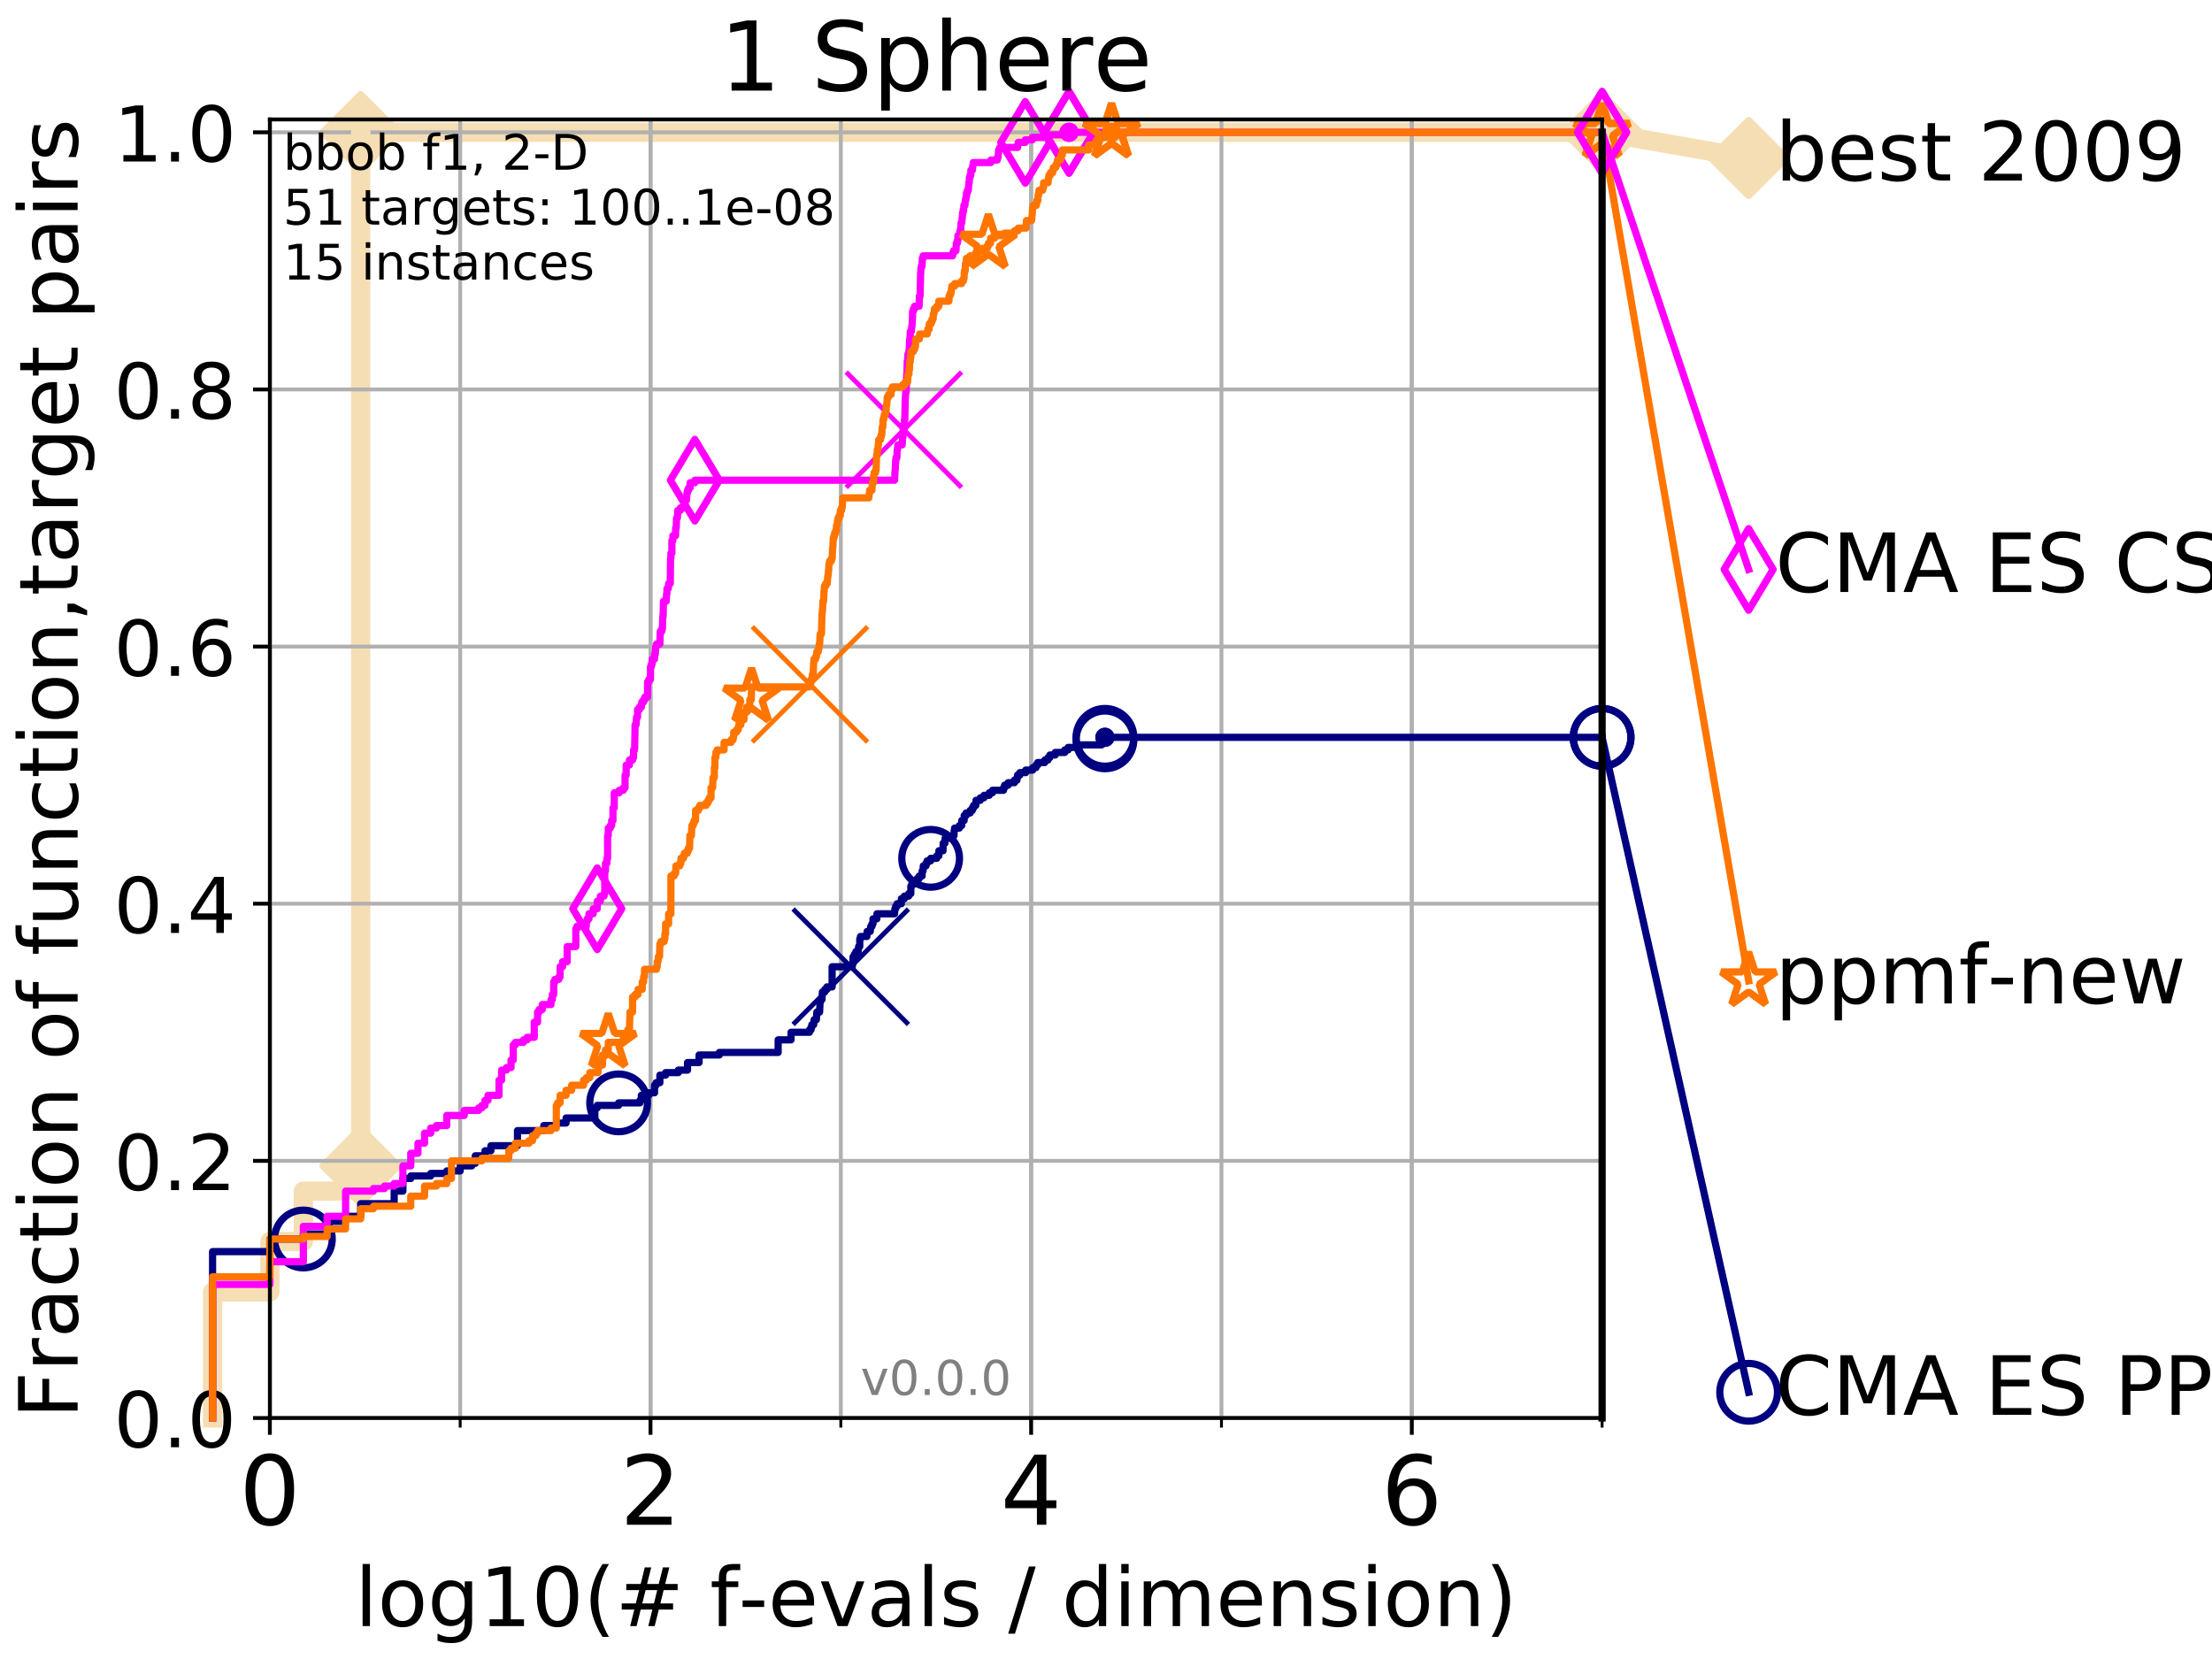 <?xml version="1.0" encoding="utf-8" standalone="no"?>
<!DOCTYPE svg PUBLIC "-//W3C//DTD SVG 1.1//EN"
  "http://www.w3.org/Graphics/SVG/1.1/DTD/svg11.dtd">
<!-- Created with matplotlib (http://matplotlib.org/) -->
<svg height="345pt" version="1.1" viewBox="0 0 460 345" width="460pt" xmlns="http://www.w3.org/2000/svg" xmlns:xlink="http://www.w3.org/1999/xlink">
 <defs>
  <style type="text/css">
*{stroke-linecap:butt;stroke-linejoin:round;}
  </style>
 </defs>
 <g id="figure_1">
  <g id="patch_1">
   <path d="M 0 345.6 
L 460.8 345.6 
L 460.8 0 
L 0 0 
z
" style="fill:#ffffff;"/>
  </g>
  <g id="axes_1">
   <g id="patch_2">
    <path d="M 56.12 294.88 
L 333.168 294.88 
L 333.168 24.84 
L 56.12 24.84 
z
" style="fill:#ffffff;"/>
   </g>
   <g id="line2d_1">
    <path d="M 44.206 294.88 
L 44.206 268.668 
L 56.12 268.668 
L 56.12 258.183 
L 63.089 258.183 
L 63.089 247.698 
L 71.87 247.698 
L 71.87 242.455 
L 75.004 242.455 
L 75.004 27.514 
L 333.168 27.514 
" style="fill:none;stroke:#f5deb3;stroke-linecap:square;stroke-width:4;"/>
   </g>
   <g id="line2d_2">
    <defs>
     <path d="M -0 7.778 
L 7.778 0 
L 0 -7.778 
L -7.778 -0 
z
" id="m48ae02ff03" style="stroke:#f5deb3;stroke-linejoin:miter;stroke-width:1.5;"/>
    </defs>
    <g>
     <use style="fill:#f5deb3;stroke:#f5deb3;stroke-linejoin:miter;stroke-width:1.5;" x="75.004" xlink:href="#m48ae02ff03" y="242.455"/>
     <use style="fill:#f5deb3;stroke:#f5deb3;stroke-linejoin:miter;stroke-width:1.5;" x="75.004" xlink:href="#m48ae02ff03" y="242.455"/>
     <use style="fill:#f5deb3;stroke:#f5deb3;stroke-linejoin:miter;stroke-width:1.5;" x="75.004" xlink:href="#m48ae02ff03" y="27.514"/>
     <use style="fill:#f5deb3;stroke:#f5deb3;stroke-linejoin:miter;stroke-width:1.5;" x="75.004" xlink:href="#m48ae02ff03" y="27.514"/>
     <use style="fill:#f5deb3;stroke:#f5deb3;stroke-linejoin:miter;stroke-width:1.5;" x="333.168" xlink:href="#m48ae02ff03" y="27.514"/>
    </g>
   </g>
   <g id="line2d_3">
    <path style="fill:none;stroke:#f5deb3;stroke-linecap:square;stroke-width:4;"/>
    <g/>
   </g>
   <g id="line2d_4">
    <path d="M 333.168 27.514 
L 363.643 32.861 
" style="fill:none;stroke:#f5deb3;stroke-linecap:square;stroke-width:4;"/>
    <g>
     <use style="fill:#f5deb3;stroke:#f5deb3;stroke-linejoin:miter;stroke-width:1.5;" x="333.168" xlink:href="#m48ae02ff03" y="27.514"/>
     <use style="fill:#f5deb3;stroke:#f5deb3;stroke-linejoin:miter;stroke-width:1.5;" x="363.643" xlink:href="#m48ae02ff03" y="32.861"/>
    </g>
   </g>
   <g id="matplotlib.axis_1">
    <g id="xtick_1">
     <g id="line2d_5">
      <path clip-path="url(#p7a56915dac)" d="M 56.12 294.88 
L 56.12 24.84 
" style="fill:none;stroke:#b0b0b0;stroke-linecap:square;stroke-width:0.8;"/>
     </g>
     <g id="line2d_6">
      <defs>
       <path d="M 0 0 
L 0 3.5 
" id="m3661a1c4c8" style="stroke:#000000;stroke-width:0.8;"/>
      </defs>
      <g>
       <use style="stroke:#000000;stroke-width:0.8;" x="56.12" xlink:href="#m3661a1c4c8" y="294.88"/>
      </g>
     </g>
     <g id="text_1">
      <!-- 0 -->
      <defs>
       <path d="M 31.781 66.406 
Q 24.172 66.406 20.328 58.906 
Q 16.5 51.422 16.5 36.375 
Q 16.5 21.391 20.328 13.891 
Q 24.172 6.391 31.781 6.391 
Q 39.453 6.391 43.281 13.891 
Q 47.125 21.391 47.125 36.375 
Q 47.125 51.422 43.281 58.906 
Q 39.453 66.406 31.781 66.406 
z
M 31.781 74.219 
Q 44.047 74.219 50.516 64.516 
Q 56.984 54.828 56.984 36.375 
Q 56.984 17.969 50.516 8.266 
Q 44.047 -1.422 31.781 -1.422 
Q 19.531 -1.422 13.062 8.266 
Q 6.594 17.969 6.594 36.375 
Q 6.594 54.828 13.062 64.516 
Q 19.531 74.219 31.781 74.219 
z
" id="DejaVuSans-30"/>
      </defs>
      <g transform="translate(49.758 317.077)scale(0.2 -0.2)">
       <use xlink:href="#DejaVuSans-30"/>
      </g>
     </g>
    </g>
    <g id="xtick_2">
     <g id="line2d_7">
      <path clip-path="url(#p7a56915dac)" d="M 135.277 294.88 
L 135.277 24.84 
" style="fill:none;stroke:#b0b0b0;stroke-linecap:square;stroke-width:0.8;"/>
     </g>
     <g id="line2d_8">
      <g>
       <use style="stroke:#000000;stroke-width:0.8;" x="135.277" xlink:href="#m3661a1c4c8" y="294.88"/>
      </g>
     </g>
     <g id="text_2">
      <!-- 2 -->
      <defs>
       <path d="M 19.188 8.297 
L 53.609 8.297 
L 53.609 0 
L 7.328 0 
L 7.328 8.297 
Q 12.938 14.109 22.625 23.891 
Q 32.328 33.688 34.812 36.531 
Q 39.547 41.844 41.422 45.531 
Q 43.312 49.219 43.312 52.781 
Q 43.312 58.594 39.234 62.25 
Q 35.156 65.922 28.609 65.922 
Q 23.969 65.922 18.812 64.312 
Q 13.672 62.703 7.812 59.422 
L 7.812 69.391 
Q 13.766 71.781 18.938 73 
Q 24.125 74.219 28.422 74.219 
Q 39.75 74.219 46.484 68.547 
Q 53.219 62.891 53.219 53.422 
Q 53.219 48.922 51.531 44.891 
Q 49.859 40.875 45.406 35.406 
Q 44.188 33.984 37.641 27.219 
Q 31.109 20.453 19.188 8.297 
z
" id="DejaVuSans-32"/>
      </defs>
      <g transform="translate(128.914 317.077)scale(0.2 -0.2)">
       <use xlink:href="#DejaVuSans-32"/>
      </g>
     </g>
    </g>
    <g id="xtick_3">
     <g id="line2d_9">
      <path clip-path="url(#p7a56915dac)" d="M 214.433 294.88 
L 214.433 24.84 
" style="fill:none;stroke:#b0b0b0;stroke-linecap:square;stroke-width:0.8;"/>
     </g>
     <g id="line2d_10">
      <g>
       <use style="stroke:#000000;stroke-width:0.8;" x="214.433" xlink:href="#m3661a1c4c8" y="294.88"/>
      </g>
     </g>
     <g id="text_3">
      <!-- 4 -->
      <defs>
       <path d="M 37.797 64.312 
L 12.891 25.391 
L 37.797 25.391 
z
M 35.203 72.906 
L 47.609 72.906 
L 47.609 25.391 
L 58.016 25.391 
L 58.016 17.188 
L 47.609 17.188 
L 47.609 0 
L 37.797 0 
L 37.797 17.188 
L 4.891 17.188 
L 4.891 26.703 
z
" id="DejaVuSans-34"/>
      </defs>
      <g transform="translate(208.071 317.077)scale(0.2 -0.2)">
       <use xlink:href="#DejaVuSans-34"/>
      </g>
     </g>
    </g>
    <g id="xtick_4">
     <g id="line2d_11">
      <path clip-path="url(#p7a56915dac)" d="M 293.59 294.88 
L 293.59 24.84 
" style="fill:none;stroke:#b0b0b0;stroke-linecap:square;stroke-width:0.8;"/>
     </g>
     <g id="line2d_12">
      <g>
       <use style="stroke:#000000;stroke-width:0.8;" x="293.59" xlink:href="#m3661a1c4c8" y="294.88"/>
      </g>
     </g>
     <g id="text_4">
      <!-- 6 -->
      <defs>
       <path d="M 33.016 40.375 
Q 26.375 40.375 22.484 35.828 
Q 18.609 31.297 18.609 23.391 
Q 18.609 15.531 22.484 10.953 
Q 26.375 6.391 33.016 6.391 
Q 39.656 6.391 43.531 10.953 
Q 47.406 15.531 47.406 23.391 
Q 47.406 31.297 43.531 35.828 
Q 39.656 40.375 33.016 40.375 
z
M 52.594 71.297 
L 52.594 62.312 
Q 48.875 64.062 45.094 64.984 
Q 41.312 65.922 37.594 65.922 
Q 27.828 65.922 22.672 59.328 
Q 17.531 52.734 16.797 39.406 
Q 19.672 43.656 24.016 45.922 
Q 28.375 48.188 33.594 48.188 
Q 44.578 48.188 50.953 41.516 
Q 57.328 34.859 57.328 23.391 
Q 57.328 12.156 50.688 5.359 
Q 44.047 -1.422 33.016 -1.422 
Q 20.359 -1.422 13.672 8.266 
Q 6.984 17.969 6.984 36.375 
Q 6.984 53.656 15.188 63.938 
Q 23.391 74.219 37.203 74.219 
Q 40.922 74.219 44.703 73.484 
Q 48.484 72.75 52.594 71.297 
z
" id="DejaVuSans-36"/>
      </defs>
      <g transform="translate(287.227 317.077)scale(0.2 -0.2)">
       <use xlink:href="#DejaVuSans-36"/>
      </g>
     </g>
    </g>
    <g id="xtick_5">
     <g id="line2d_13">
      <path clip-path="url(#p7a56915dac)" d="M 56.12 294.88 
L 56.12 24.84 
" style="fill:none;stroke:#b0b0b0;stroke-linecap:square;stroke-width:0.8;"/>
     </g>
     <g id="line2d_14">
      <defs>
       <path d="M 0 0 
L 0 2 
" id="m65e23983b9" style="stroke:#000000;stroke-width:0.6;"/>
      </defs>
      <g>
       <use style="stroke:#000000;stroke-width:0.6;" x="56.12" xlink:href="#m65e23983b9" y="294.88"/>
      </g>
     </g>
    </g>
    <g id="xtick_6">
     <g id="line2d_15">
      <path clip-path="url(#p7a56915dac)" d="M 95.698 294.88 
L 95.698 24.84 
" style="fill:none;stroke:#b0b0b0;stroke-linecap:square;stroke-width:0.8;"/>
     </g>
     <g id="line2d_16">
      <g>
       <use style="stroke:#000000;stroke-width:0.6;" x="95.698" xlink:href="#m65e23983b9" y="294.88"/>
      </g>
     </g>
    </g>
    <g id="xtick_7">
     <g id="line2d_17">
      <path clip-path="url(#p7a56915dac)" d="M 135.277 294.88 
L 135.277 24.84 
" style="fill:none;stroke:#b0b0b0;stroke-linecap:square;stroke-width:0.8;"/>
     </g>
     <g id="line2d_18">
      <g>
       <use style="stroke:#000000;stroke-width:0.6;" x="135.277" xlink:href="#m65e23983b9" y="294.88"/>
      </g>
     </g>
    </g>
    <g id="xtick_8">
     <g id="line2d_19">
      <path clip-path="url(#p7a56915dac)" d="M 174.855 294.88 
L 174.855 24.84 
" style="fill:none;stroke:#b0b0b0;stroke-linecap:square;stroke-width:0.8;"/>
     </g>
     <g id="line2d_20">
      <g>
       <use style="stroke:#000000;stroke-width:0.6;" x="174.855" xlink:href="#m65e23983b9" y="294.88"/>
      </g>
     </g>
    </g>
    <g id="xtick_9">
     <g id="line2d_21">
      <path clip-path="url(#p7a56915dac)" d="M 214.433 294.88 
L 214.433 24.84 
" style="fill:none;stroke:#b0b0b0;stroke-linecap:square;stroke-width:0.8;"/>
     </g>
     <g id="line2d_22">
      <g>
       <use style="stroke:#000000;stroke-width:0.6;" x="214.433" xlink:href="#m65e23983b9" y="294.88"/>
      </g>
     </g>
    </g>
    <g id="xtick_10">
     <g id="line2d_23">
      <path clip-path="url(#p7a56915dac)" d="M 254.011 294.88 
L 254.011 24.84 
" style="fill:none;stroke:#b0b0b0;stroke-linecap:square;stroke-width:0.8;"/>
     </g>
     <g id="line2d_24">
      <g>
       <use style="stroke:#000000;stroke-width:0.6;" x="254.011" xlink:href="#m65e23983b9" y="294.88"/>
      </g>
     </g>
    </g>
    <g id="xtick_11">
     <g id="line2d_25">
      <path clip-path="url(#p7a56915dac)" d="M 293.59 294.88 
L 293.59 24.84 
" style="fill:none;stroke:#b0b0b0;stroke-linecap:square;stroke-width:0.8;"/>
     </g>
     <g id="line2d_26">
      <g>
       <use style="stroke:#000000;stroke-width:0.6;" x="293.59" xlink:href="#m65e23983b9" y="294.88"/>
      </g>
     </g>
    </g>
    <g id="xtick_12">
     <g id="line2d_27">
      <path clip-path="url(#p7a56915dac)" d="M 333.168 294.88 
L 333.168 24.84 
" style="fill:none;stroke:#b0b0b0;stroke-linecap:square;stroke-width:0.8;"/>
     </g>
     <g id="line2d_28">
      <g>
       <use style="stroke:#000000;stroke-width:0.6;" x="333.168" xlink:href="#m65e23983b9" y="294.88"/>
      </g>
     </g>
    </g>
    <g id="text_5">
     <!-- log10(# f-evals / dimension) -->
     <defs>
      <path d="M 9.422 75.984 
L 18.406 75.984 
L 18.406 0 
L 9.422 0 
z
" id="DejaVuSans-6c"/>
      <path d="M 30.609 48.391 
Q 23.391 48.391 19.188 42.75 
Q 14.984 37.109 14.984 27.297 
Q 14.984 17.484 19.156 11.844 
Q 23.344 6.203 30.609 6.203 
Q 37.797 6.203 41.984 11.859 
Q 46.188 17.531 46.188 27.297 
Q 46.188 37.016 41.984 42.703 
Q 37.797 48.391 30.609 48.391 
z
M 30.609 56 
Q 42.328 56 49.016 48.375 
Q 55.719 40.766 55.719 27.297 
Q 55.719 13.875 49.016 6.219 
Q 42.328 -1.422 30.609 -1.422 
Q 18.844 -1.422 12.172 6.219 
Q 5.516 13.875 5.516 27.297 
Q 5.516 40.766 12.172 48.375 
Q 18.844 56 30.609 56 
z
" id="DejaVuSans-6f"/>
      <path d="M 45.406 27.984 
Q 45.406 37.75 41.375 43.109 
Q 37.359 48.484 30.078 48.484 
Q 22.859 48.484 18.828 43.109 
Q 14.797 37.75 14.797 27.984 
Q 14.797 18.266 18.828 12.891 
Q 22.859 7.516 30.078 7.516 
Q 37.359 7.516 41.375 12.891 
Q 45.406 18.266 45.406 27.984 
z
M 54.391 6.781 
Q 54.391 -7.172 48.188 -13.984 
Q 42 -20.797 29.203 -20.797 
Q 24.469 -20.797 20.266 -20.094 
Q 16.062 -19.391 12.109 -17.922 
L 12.109 -9.188 
Q 16.062 -11.328 19.922 -12.344 
Q 23.781 -13.375 27.781 -13.375 
Q 36.625 -13.375 41.016 -8.766 
Q 45.406 -4.156 45.406 5.172 
L 45.406 9.625 
Q 42.625 4.781 38.281 2.391 
Q 33.938 0 27.875 0 
Q 17.828 0 11.672 7.656 
Q 5.516 15.328 5.516 27.984 
Q 5.516 40.672 11.672 48.328 
Q 17.828 56 27.875 56 
Q 33.938 56 38.281 53.609 
Q 42.625 51.219 45.406 46.391 
L 45.406 54.688 
L 54.391 54.688 
z
" id="DejaVuSans-67"/>
      <path d="M 12.406 8.297 
L 28.516 8.297 
L 28.516 63.922 
L 10.984 60.406 
L 10.984 69.391 
L 28.422 72.906 
L 38.281 72.906 
L 38.281 8.297 
L 54.391 8.297 
L 54.391 0 
L 12.406 0 
z
" id="DejaVuSans-31"/>
      <path d="M 31 75.875 
Q 24.469 64.656 21.281 53.656 
Q 18.109 42.672 18.109 31.391 
Q 18.109 20.125 21.312 9.062 
Q 24.516 -2 31 -13.188 
L 23.188 -13.188 
Q 15.875 -1.703 12.234 9.375 
Q 8.594 20.453 8.594 31.391 
Q 8.594 42.281 12.203 53.312 
Q 15.828 64.359 23.188 75.875 
z
" id="DejaVuSans-28"/>
      <path d="M 51.125 44 
L 36.922 44 
L 32.812 27.688 
L 47.125 27.688 
z
M 43.797 71.781 
L 38.719 51.516 
L 52.984 51.516 
L 58.109 71.781 
L 65.922 71.781 
L 60.891 51.516 
L 76.125 51.516 
L 76.125 44 
L 58.984 44 
L 54.984 27.688 
L 70.516 27.688 
L 70.516 20.219 
L 53.078 20.219 
L 48 0 
L 40.188 0 
L 45.219 20.219 
L 30.906 20.219 
L 25.875 0 
L 18.016 0 
L 23.094 20.219 
L 7.719 20.219 
L 7.719 27.688 
L 24.906 27.688 
L 29 44 
L 13.281 44 
L 13.281 51.516 
L 30.906 51.516 
L 35.891 71.781 
z
" id="DejaVuSans-23"/>
      <path id="DejaVuSans-20"/>
      <path d="M 37.109 75.984 
L 37.109 68.5 
L 28.516 68.5 
Q 23.688 68.5 21.797 66.547 
Q 19.922 64.594 19.922 59.516 
L 19.922 54.688 
L 34.719 54.688 
L 34.719 47.703 
L 19.922 47.703 
L 19.922 0 
L 10.891 0 
L 10.891 47.703 
L 2.297 47.703 
L 2.297 54.688 
L 10.891 54.688 
L 10.891 58.5 
Q 10.891 67.625 15.141 71.797 
Q 19.391 75.984 28.609 75.984 
z
" id="DejaVuSans-66"/>
      <path d="M 4.891 31.391 
L 31.203 31.391 
L 31.203 23.391 
L 4.891 23.391 
z
" id="DejaVuSans-2d"/>
      <path d="M 56.203 29.594 
L 56.203 25.203 
L 14.891 25.203 
Q 15.484 15.922 20.484 11.062 
Q 25.484 6.203 34.422 6.203 
Q 39.594 6.203 44.453 7.469 
Q 49.312 8.734 54.109 11.281 
L 54.109 2.781 
Q 49.266 0.734 44.188 -0.344 
Q 39.109 -1.422 33.891 -1.422 
Q 20.797 -1.422 13.156 6.188 
Q 5.516 13.812 5.516 26.812 
Q 5.516 40.234 12.766 48.109 
Q 20.016 56 32.328 56 
Q 43.359 56 49.781 48.891 
Q 56.203 41.797 56.203 29.594 
z
M 47.219 32.234 
Q 47.125 39.594 43.094 43.984 
Q 39.062 48.391 32.422 48.391 
Q 24.906 48.391 20.391 44.141 
Q 15.875 39.891 15.188 32.172 
z
" id="DejaVuSans-65"/>
      <path d="M 2.984 54.688 
L 12.5 54.688 
L 29.594 8.797 
L 46.688 54.688 
L 56.203 54.688 
L 35.688 0 
L 23.484 0 
z
" id="DejaVuSans-76"/>
      <path d="M 34.281 27.484 
Q 23.391 27.484 19.188 25 
Q 14.984 22.516 14.984 16.5 
Q 14.984 11.719 18.141 8.906 
Q 21.297 6.109 26.703 6.109 
Q 34.188 6.109 38.703 11.406 
Q 43.219 16.703 43.219 25.484 
L 43.219 27.484 
z
M 52.203 31.203 
L 52.203 0 
L 43.219 0 
L 43.219 8.297 
Q 40.141 3.328 35.547 0.953 
Q 30.953 -1.422 24.312 -1.422 
Q 15.922 -1.422 10.953 3.297 
Q 6 8.016 6 15.922 
Q 6 25.141 12.172 29.828 
Q 18.359 34.516 30.609 34.516 
L 43.219 34.516 
L 43.219 35.406 
Q 43.219 41.609 39.141 45 
Q 35.062 48.391 27.688 48.391 
Q 23 48.391 18.547 47.266 
Q 14.109 46.141 10.016 43.891 
L 10.016 52.203 
Q 14.938 54.109 19.578 55.047 
Q 24.219 56 28.609 56 
Q 40.484 56 46.344 49.844 
Q 52.203 43.703 52.203 31.203 
z
" id="DejaVuSans-61"/>
      <path d="M 44.281 53.078 
L 44.281 44.578 
Q 40.484 46.531 36.375 47.5 
Q 32.281 48.484 27.875 48.484 
Q 21.188 48.484 17.844 46.438 
Q 14.5 44.391 14.5 40.281 
Q 14.5 37.156 16.891 35.375 
Q 19.281 33.594 26.516 31.984 
L 29.594 31.297 
Q 39.156 29.25 43.188 25.516 
Q 47.219 21.781 47.219 15.094 
Q 47.219 7.469 41.188 3.016 
Q 35.156 -1.422 24.609 -1.422 
Q 20.219 -1.422 15.453 -0.562 
Q 10.688 0.297 5.422 2 
L 5.422 11.281 
Q 10.406 8.688 15.234 7.391 
Q 20.062 6.109 24.812 6.109 
Q 31.156 6.109 34.562 8.281 
Q 37.984 10.453 37.984 14.406 
Q 37.984 18.062 35.516 20.016 
Q 33.062 21.969 24.703 23.781 
L 21.578 24.516 
Q 13.234 26.266 9.516 29.906 
Q 5.812 33.547 5.812 39.891 
Q 5.812 47.609 11.281 51.797 
Q 16.75 56 26.812 56 
Q 31.781 56 36.172 55.266 
Q 40.578 54.547 44.281 53.078 
z
" id="DejaVuSans-73"/>
      <path d="M 25.391 72.906 
L 33.688 72.906 
L 8.297 -9.281 
L 0 -9.281 
z
" id="DejaVuSans-2f"/>
      <path d="M 45.406 46.391 
L 45.406 75.984 
L 54.391 75.984 
L 54.391 0 
L 45.406 0 
L 45.406 8.203 
Q 42.578 3.328 38.25 0.953 
Q 33.938 -1.422 27.875 -1.422 
Q 17.969 -1.422 11.734 6.484 
Q 5.516 14.406 5.516 27.297 
Q 5.516 40.188 11.734 48.094 
Q 17.969 56 27.875 56 
Q 33.938 56 38.25 53.625 
Q 42.578 51.266 45.406 46.391 
z
M 14.797 27.297 
Q 14.797 17.391 18.875 11.75 
Q 22.953 6.109 30.078 6.109 
Q 37.203 6.109 41.297 11.75 
Q 45.406 17.391 45.406 27.297 
Q 45.406 37.203 41.297 42.844 
Q 37.203 48.484 30.078 48.484 
Q 22.953 48.484 18.875 42.844 
Q 14.797 37.203 14.797 27.297 
z
" id="DejaVuSans-64"/>
      <path d="M 9.422 54.688 
L 18.406 54.688 
L 18.406 0 
L 9.422 0 
z
M 9.422 75.984 
L 18.406 75.984 
L 18.406 64.594 
L 9.422 64.594 
z
" id="DejaVuSans-69"/>
      <path d="M 52 44.188 
Q 55.375 50.25 60.062 53.125 
Q 64.75 56 71.094 56 
Q 79.641 56 84.281 50.016 
Q 88.922 44.047 88.922 33.016 
L 88.922 0 
L 79.891 0 
L 79.891 32.719 
Q 79.891 40.578 77.094 44.375 
Q 74.312 48.188 68.609 48.188 
Q 61.625 48.188 57.562 43.547 
Q 53.516 38.922 53.516 30.906 
L 53.516 0 
L 44.484 0 
L 44.484 32.719 
Q 44.484 40.625 41.703 44.406 
Q 38.922 48.188 33.109 48.188 
Q 26.219 48.188 22.156 43.531 
Q 18.109 38.875 18.109 30.906 
L 18.109 0 
L 9.078 0 
L 9.078 54.688 
L 18.109 54.688 
L 18.109 46.188 
Q 21.188 51.219 25.484 53.609 
Q 29.781 56 35.688 56 
Q 41.656 56 45.828 52.969 
Q 50 49.953 52 44.188 
z
" id="DejaVuSans-6d"/>
      <path d="M 54.891 33.016 
L 54.891 0 
L 45.906 0 
L 45.906 32.719 
Q 45.906 40.484 42.875 44.328 
Q 39.844 48.188 33.797 48.188 
Q 26.516 48.188 22.312 43.547 
Q 18.109 38.922 18.109 30.906 
L 18.109 0 
L 9.078 0 
L 9.078 54.688 
L 18.109 54.688 
L 18.109 46.188 
Q 21.344 51.125 25.703 53.562 
Q 30.078 56 35.797 56 
Q 45.219 56 50.047 50.172 
Q 54.891 44.344 54.891 33.016 
z
" id="DejaVuSans-6e"/>
      <path d="M 8.016 75.875 
L 15.828 75.875 
Q 23.141 64.359 26.781 53.312 
Q 30.422 42.281 30.422 31.391 
Q 30.422 20.453 26.781 9.375 
Q 23.141 -1.703 15.828 -13.188 
L 8.016 -13.188 
Q 14.5 -2 17.703 9.062 
Q 20.906 20.125 20.906 31.391 
Q 20.906 42.672 17.703 53.656 
Q 14.5 64.656 8.016 75.875 
z
" id="DejaVuSans-29"/>
     </defs>
     <g transform="translate(73.803 338.154)scale(0.17 -0.17)">
      <use xlink:href="#DejaVuSans-6c"/>
      <use x="27.783" xlink:href="#DejaVuSans-6f"/>
      <use x="88.965" xlink:href="#DejaVuSans-67"/>
      <use x="152.441" xlink:href="#DejaVuSans-31"/>
      <use x="216.064" xlink:href="#DejaVuSans-30"/>
      <use x="279.688" xlink:href="#DejaVuSans-28"/>
      <use x="318.701" xlink:href="#DejaVuSans-23"/>
      <use x="402.49" xlink:href="#DejaVuSans-20"/>
      <use x="434.277" xlink:href="#DejaVuSans-66"/>
      <use x="469.404" xlink:href="#DejaVuSans-2d"/>
      <use x="505.488" xlink:href="#DejaVuSans-65"/>
      <use x="567.012" xlink:href="#DejaVuSans-76"/>
      <use x="626.191" xlink:href="#DejaVuSans-61"/>
      <use x="687.471" xlink:href="#DejaVuSans-6c"/>
      <use x="715.254" xlink:href="#DejaVuSans-73"/>
      <use x="767.354" xlink:href="#DejaVuSans-20"/>
      <use x="799.141" xlink:href="#DejaVuSans-2f"/>
      <use x="832.832" xlink:href="#DejaVuSans-20"/>
      <use x="864.619" xlink:href="#DejaVuSans-64"/>
      <use x="928.096" xlink:href="#DejaVuSans-69"/>
      <use x="955.879" xlink:href="#DejaVuSans-6d"/>
      <use x="1053.291" xlink:href="#DejaVuSans-65"/>
      <use x="1114.814" xlink:href="#DejaVuSans-6e"/>
      <use x="1178.193" xlink:href="#DejaVuSans-73"/>
      <use x="1230.293" xlink:href="#DejaVuSans-69"/>
      <use x="1258.076" xlink:href="#DejaVuSans-6f"/>
      <use x="1319.258" xlink:href="#DejaVuSans-6e"/>
      <use x="1382.637" xlink:href="#DejaVuSans-29"/>
     </g>
    </g>
   </g>
   <g id="matplotlib.axis_2">
    <g id="ytick_1">
     <g id="line2d_29">
      <path clip-path="url(#p7a56915dac)" d="M 56.12 294.88 
L 333.168 294.88 
" style="fill:none;stroke:#b0b0b0;stroke-linecap:square;stroke-width:0.8;"/>
     </g>
     <g id="line2d_30">
      <defs>
       <path d="M 0 0 
L -3.5 0 
" id="mace14178a9" style="stroke:#000000;stroke-width:0.8;"/>
      </defs>
      <g>
       <use style="stroke:#000000;stroke-width:0.8;" x="56.12" xlink:href="#mace14178a9" y="294.88"/>
      </g>
     </g>
     <g id="text_6">
      <!-- 0.0 -->
      <defs>
       <path d="M 10.688 12.406 
L 21 12.406 
L 21 0 
L 10.688 0 
z
" id="DejaVuSans-2e"/>
      </defs>
      <g transform="translate(23.675 300.959)scale(0.16 -0.16)">
       <use xlink:href="#DejaVuSans-30"/>
       <use x="63.623" xlink:href="#DejaVuSans-2e"/>
       <use x="95.41" xlink:href="#DejaVuSans-30"/>
      </g>
     </g>
    </g>
    <g id="ytick_2">
     <g id="line2d_31">
      <path clip-path="url(#p7a56915dac)" d="M 56.12 241.407 
L 333.168 241.407 
" style="fill:none;stroke:#b0b0b0;stroke-linecap:square;stroke-width:0.8;"/>
     </g>
     <g id="line2d_32">
      <g>
       <use style="stroke:#000000;stroke-width:0.8;" x="56.12" xlink:href="#mace14178a9" y="241.407"/>
      </g>
     </g>
     <g id="text_7">
      <!-- 0.2 -->
      <g transform="translate(23.675 247.485)scale(0.16 -0.16)">
       <use xlink:href="#DejaVuSans-30"/>
       <use x="63.623" xlink:href="#DejaVuSans-2e"/>
       <use x="95.41" xlink:href="#DejaVuSans-32"/>
      </g>
     </g>
    </g>
    <g id="ytick_3">
     <g id="line2d_33">
      <path clip-path="url(#p7a56915dac)" d="M 56.12 187.933 
L 333.168 187.933 
" style="fill:none;stroke:#b0b0b0;stroke-linecap:square;stroke-width:0.8;"/>
     </g>
     <g id="line2d_34">
      <g>
       <use style="stroke:#000000;stroke-width:0.8;" x="56.12" xlink:href="#mace14178a9" y="187.933"/>
      </g>
     </g>
     <g id="text_8">
      <!-- 0.4 -->
      <g transform="translate(23.675 194.012)scale(0.16 -0.16)">
       <use xlink:href="#DejaVuSans-30"/>
       <use x="63.623" xlink:href="#DejaVuSans-2e"/>
       <use x="95.41" xlink:href="#DejaVuSans-34"/>
      </g>
     </g>
    </g>
    <g id="ytick_4">
     <g id="line2d_35">
      <path clip-path="url(#p7a56915dac)" d="M 56.12 134.46 
L 333.168 134.46 
" style="fill:none;stroke:#b0b0b0;stroke-linecap:square;stroke-width:0.8;"/>
     </g>
     <g id="line2d_36">
      <g>
       <use style="stroke:#000000;stroke-width:0.8;" x="56.12" xlink:href="#mace14178a9" y="134.46"/>
      </g>
     </g>
     <g id="text_9">
      <!-- 0.6 -->
      <g transform="translate(23.675 140.539)scale(0.16 -0.16)">
       <use xlink:href="#DejaVuSans-30"/>
       <use x="63.623" xlink:href="#DejaVuSans-2e"/>
       <use x="95.41" xlink:href="#DejaVuSans-36"/>
      </g>
     </g>
    </g>
    <g id="ytick_5">
     <g id="line2d_37">
      <path clip-path="url(#p7a56915dac)" d="M 56.12 80.987 
L 333.168 80.987 
" style="fill:none;stroke:#b0b0b0;stroke-linecap:square;stroke-width:0.8;"/>
     </g>
     <g id="line2d_38">
      <g>
       <use style="stroke:#000000;stroke-width:0.8;" x="56.12" xlink:href="#mace14178a9" y="80.987"/>
      </g>
     </g>
     <g id="text_10">
      <!-- 0.8 -->
      <defs>
       <path d="M 31.781 34.625 
Q 24.75 34.625 20.719 30.859 
Q 16.703 27.094 16.703 20.516 
Q 16.703 13.922 20.719 10.156 
Q 24.75 6.391 31.781 6.391 
Q 38.812 6.391 42.859 10.172 
Q 46.922 13.969 46.922 20.516 
Q 46.922 27.094 42.891 30.859 
Q 38.875 34.625 31.781 34.625 
z
M 21.922 38.812 
Q 15.578 40.375 12.031 44.719 
Q 8.5 49.078 8.5 55.328 
Q 8.5 64.062 14.719 69.141 
Q 20.953 74.219 31.781 74.219 
Q 42.672 74.219 48.875 69.141 
Q 55.078 64.062 55.078 55.328 
Q 55.078 49.078 51.531 44.719 
Q 48 40.375 41.703 38.812 
Q 48.828 37.156 52.797 32.312 
Q 56.781 27.484 56.781 20.516 
Q 56.781 9.906 50.312 4.234 
Q 43.844 -1.422 31.781 -1.422 
Q 19.734 -1.422 13.25 4.234 
Q 6.781 9.906 6.781 20.516 
Q 6.781 27.484 10.781 32.312 
Q 14.797 37.156 21.922 38.812 
z
M 18.312 54.391 
Q 18.312 48.734 21.844 45.562 
Q 25.391 42.391 31.781 42.391 
Q 38.141 42.391 41.719 45.562 
Q 45.312 48.734 45.312 54.391 
Q 45.312 60.062 41.719 63.234 
Q 38.141 66.406 31.781 66.406 
Q 25.391 66.406 21.844 63.234 
Q 18.312 60.062 18.312 54.391 
z
" id="DejaVuSans-38"/>
      </defs>
      <g transform="translate(23.675 87.066)scale(0.16 -0.16)">
       <use xlink:href="#DejaVuSans-30"/>
       <use x="63.623" xlink:href="#DejaVuSans-2e"/>
       <use x="95.41" xlink:href="#DejaVuSans-38"/>
      </g>
     </g>
    </g>
    <g id="ytick_6">
     <g id="line2d_39">
      <path clip-path="url(#p7a56915dac)" d="M 56.12 27.514 
L 333.168 27.514 
" style="fill:none;stroke:#b0b0b0;stroke-linecap:square;stroke-width:0.8;"/>
     </g>
     <g id="line2d_40">
      <g>
       <use style="stroke:#000000;stroke-width:0.8;" x="56.12" xlink:href="#mace14178a9" y="27.514"/>
      </g>
     </g>
     <g id="text_11">
      <!-- 1.0 -->
      <g transform="translate(23.675 33.592)scale(0.16 -0.16)">
       <use xlink:href="#DejaVuSans-31"/>
       <use x="63.623" xlink:href="#DejaVuSans-2e"/>
       <use x="95.41" xlink:href="#DejaVuSans-30"/>
      </g>
     </g>
    </g>
    <g id="text_12">
     <!-- Fraction of function,target pairs -->
     <defs>
      <path d="M 9.812 72.906 
L 51.703 72.906 
L 51.703 64.594 
L 19.672 64.594 
L 19.672 43.109 
L 48.578 43.109 
L 48.578 34.812 
L 19.672 34.812 
L 19.672 0 
L 9.812 0 
z
" id="DejaVuSans-46"/>
      <path d="M 41.109 46.297 
Q 39.594 47.172 37.812 47.578 
Q 36.031 48 33.891 48 
Q 26.266 48 22.188 43.047 
Q 18.109 38.094 18.109 28.812 
L 18.109 0 
L 9.078 0 
L 9.078 54.688 
L 18.109 54.688 
L 18.109 46.188 
Q 20.953 51.172 25.484 53.578 
Q 30.031 56 36.531 56 
Q 37.453 56 38.578 55.875 
Q 39.703 55.766 41.062 55.516 
z
" id="DejaVuSans-72"/>
      <path d="M 48.781 52.594 
L 48.781 44.188 
Q 44.969 46.297 41.141 47.344 
Q 37.312 48.391 33.406 48.391 
Q 24.656 48.391 19.812 42.844 
Q 14.984 37.312 14.984 27.297 
Q 14.984 17.281 19.812 11.734 
Q 24.656 6.203 33.406 6.203 
Q 37.312 6.203 41.141 7.25 
Q 44.969 8.297 48.781 10.406 
L 48.781 2.094 
Q 45.016 0.344 40.984 -0.531 
Q 36.969 -1.422 32.422 -1.422 
Q 20.062 -1.422 12.781 6.344 
Q 5.516 14.109 5.516 27.297 
Q 5.516 40.672 12.859 48.328 
Q 20.219 56 33.016 56 
Q 37.156 56 41.109 55.141 
Q 45.062 54.297 48.781 52.594 
z
" id="DejaVuSans-63"/>
      <path d="M 18.312 70.219 
L 18.312 54.688 
L 36.812 54.688 
L 36.812 47.703 
L 18.312 47.703 
L 18.312 18.016 
Q 18.312 11.328 20.141 9.422 
Q 21.969 7.516 27.594 7.516 
L 36.812 7.516 
L 36.812 0 
L 27.594 0 
Q 17.188 0 13.234 3.875 
Q 9.281 7.766 9.281 18.016 
L 9.281 47.703 
L 2.688 47.703 
L 2.688 54.688 
L 9.281 54.688 
L 9.281 70.219 
z
" id="DejaVuSans-74"/>
      <path d="M 8.5 21.578 
L 8.5 54.688 
L 17.484 54.688 
L 17.484 21.922 
Q 17.484 14.156 20.5 10.266 
Q 23.531 6.391 29.594 6.391 
Q 36.859 6.391 41.078 11.031 
Q 45.312 15.672 45.312 23.688 
L 45.312 54.688 
L 54.297 54.688 
L 54.297 0 
L 45.312 0 
L 45.312 8.406 
Q 42.047 3.422 37.719 1 
Q 33.406 -1.422 27.688 -1.422 
Q 18.266 -1.422 13.375 4.438 
Q 8.5 10.297 8.5 21.578 
z
M 31.109 56 
z
" id="DejaVuSans-75"/>
      <path d="M 11.719 12.406 
L 22.016 12.406 
L 22.016 4 
L 14.016 -11.625 
L 7.719 -11.625 
L 11.719 4 
z
" id="DejaVuSans-2c"/>
      <path d="M 18.109 8.203 
L 18.109 -20.797 
L 9.078 -20.797 
L 9.078 54.688 
L 18.109 54.688 
L 18.109 46.391 
Q 20.953 51.266 25.266 53.625 
Q 29.594 56 35.594 56 
Q 45.562 56 51.781 48.094 
Q 58.016 40.188 58.016 27.297 
Q 58.016 14.406 51.781 6.484 
Q 45.562 -1.422 35.594 -1.422 
Q 29.594 -1.422 25.266 0.953 
Q 20.953 3.328 18.109 8.203 
z
M 48.688 27.297 
Q 48.688 37.203 44.609 42.844 
Q 40.531 48.484 33.406 48.484 
Q 26.266 48.484 22.188 42.844 
Q 18.109 37.203 18.109 27.297 
Q 18.109 17.391 22.188 11.75 
Q 26.266 6.109 33.406 6.109 
Q 40.531 6.109 44.609 11.75 
Q 48.688 17.391 48.688 27.297 
z
" id="DejaVuSans-70"/>
     </defs>
     <g transform="translate(16.14 294.999)rotate(-90)scale(0.17 -0.17)">
      <use xlink:href="#DejaVuSans-46"/>
      <use x="57.41" xlink:href="#DejaVuSans-72"/>
      <use x="98.523" xlink:href="#DejaVuSans-61"/>
      <use x="159.803" xlink:href="#DejaVuSans-63"/>
      <use x="214.783" xlink:href="#DejaVuSans-74"/>
      <use x="253.992" xlink:href="#DejaVuSans-69"/>
      <use x="281.775" xlink:href="#DejaVuSans-6f"/>
      <use x="342.957" xlink:href="#DejaVuSans-6e"/>
      <use x="406.336" xlink:href="#DejaVuSans-20"/>
      <use x="438.123" xlink:href="#DejaVuSans-6f"/>
      <use x="499.305" xlink:href="#DejaVuSans-66"/>
      <use x="534.51" xlink:href="#DejaVuSans-20"/>
      <use x="566.297" xlink:href="#DejaVuSans-66"/>
      <use x="601.502" xlink:href="#DejaVuSans-75"/>
      <use x="664.881" xlink:href="#DejaVuSans-6e"/>
      <use x="728.26" xlink:href="#DejaVuSans-63"/>
      <use x="783.24" xlink:href="#DejaVuSans-74"/>
      <use x="822.449" xlink:href="#DejaVuSans-69"/>
      <use x="850.232" xlink:href="#DejaVuSans-6f"/>
      <use x="911.414" xlink:href="#DejaVuSans-6e"/>
      <use x="974.793" xlink:href="#DejaVuSans-2c"/>
      <use x="1006.58" xlink:href="#DejaVuSans-74"/>
      <use x="1045.789" xlink:href="#DejaVuSans-61"/>
      <use x="1107.068" xlink:href="#DejaVuSans-72"/>
      <use x="1148.166" xlink:href="#DejaVuSans-67"/>
      <use x="1211.643" xlink:href="#DejaVuSans-65"/>
      <use x="1273.166" xlink:href="#DejaVuSans-74"/>
      <use x="1312.375" xlink:href="#DejaVuSans-20"/>
      <use x="1344.162" xlink:href="#DejaVuSans-70"/>
      <use x="1407.639" xlink:href="#DejaVuSans-61"/>
      <use x="1468.918" xlink:href="#DejaVuSans-69"/>
      <use x="1496.701" xlink:href="#DejaVuSans-72"/>
      <use x="1537.814" xlink:href="#DejaVuSans-73"/>
     </g>
    </g>
   </g>
   <g id="line2d_41">
    <defs>
     <path d="M 0 1.5 
C 0.398 1.5 0.779 1.342 1.061 1.061 
C 1.342 0.779 1.5 0.398 1.5 0 
C 1.5 -0.398 1.342 -0.779 1.061 -1.061 
C 0.779 -1.342 0.398 -1.5 0 -1.5 
C -0.398 -1.5 -0.779 -1.342 -1.061 -1.061 
C -1.342 -0.779 -1.5 -0.398 -1.5 0 
C -1.5 0.398 -1.342 0.779 -1.061 1.061 
C -0.779 1.342 -0.398 1.5 0 1.5 
z
" id="m1a3a55f7bf" style="stroke:#f5deb3;"/>
    </defs>
    <g>
     <use style="fill:#f5deb3;stroke:#f5deb3;" x="75.004" xlink:href="#m1a3a55f7bf" y="27.514"/>
     <use style="fill:#f5deb3;stroke:#f5deb3;" x="75.004" xlink:href="#m1a3a55f7bf" y="27.514"/>
    </g>
   </g>
   <g id="line2d_42">
    <defs>
     <path d="M 0 1.5 
C 0.398 1.5 0.779 1.342 1.061 1.061 
C 1.342 0.779 1.5 0.398 1.5 0 
C 1.5 -0.398 1.342 -0.779 1.061 -1.061 
C 0.779 -1.342 0.398 -1.5 0 -1.5 
C -0.398 -1.5 -0.779 -1.342 -1.061 -1.061 
C -1.342 -0.779 -1.5 -0.398 -1.5 0 
C -1.5 0.398 -1.342 0.779 -1.061 1.061 
C -0.779 1.342 -0.398 1.5 0 1.5 
z
" id="m2b9e47ab1b" style="stroke:#000080;"/>
    </defs>
    <g>
     <use style="fill:#000080;stroke:#000080;" x="229.78" xlink:href="#m2b9e47ab1b" y="153.333"/>
     <use style="fill:#000080;stroke:#000080;" x="229.78" xlink:href="#m2b9e47ab1b" y="153.333"/>
    </g>
   </g>
   <g id="line2d_43">
    <path d="M 44.206 294.88 
L 44.206 260.28 
L 56.12 260.28 
L 56.12 257.658 
L 63.089 257.658 
L 63.089 256.61 
L 68.034 256.61 
L 68.034 253.989 
L 71.87 253.989 
L 71.87 252.94 
L 75.004 252.94 
L 75.004 250.319 
L 81.973 250.319 
L 81.973 247.698 
L 83.784 247.698 
L 83.784 245.076 
L 85.422 245.076 
L 85.422 244.552 
L 89.568 244.552 
L 89.568 244.028 
L 92.905 244.028 
L 92.905 243.504 
L 95.698 243.504 
L 95.698 242.455 
L 98.101 242.455 
L 98.101 241.931 
L 98.832 241.931 
L 98.832 240.358 
L 100.857 240.358 
L 100.857 239.31 
L 102.085 239.31 
L 102.085 238.261 
L 107.613 238.261 
L 107.613 235.116 
L 113.086 235.116 
L 113.086 234.067 
L 115.691 234.067 
L 115.691 233.543 
L 117.716 233.543 
L 117.716 232.495 
L 123.703 232.495 
L 123.703 230.398 
L 124.201 230.398 
L 124.201 229.873 
L 128.648 229.873 
L 128.648 229.349 
L 133.079 229.349 
L 133.079 228.825 
L 133.37 228.825 
L 133.37 227.776 
L 134.929 227.776 
L 134.929 227.252 
L 136.115 227.252 
L 136.115 225.679 
L 136.44 225.679 
L 136.44 225.155 
L 137.225 225.155 
L 137.225 223.582 
L 138.41 223.582 
L 138.41 223.058 
L 141.06 223.058 
L 141.06 222.534 
L 142.975 222.534 
L 142.975 220.961 
L 145.38 220.961 
L 145.38 219.388 
L 149.593 219.388 
L 149.593 218.864 
L 161.822 218.864 
L 161.822 216.243 
L 164.501 216.243 
L 164.501 214.67 
L 168.339 214.67 
L 168.339 214.146 
L 168.663 214.146 
L 168.663 213.622 
L 168.822 213.622 
L 168.822 213.097 
L 169.208 213.097 
L 169.304 212.049 
L 169.772 212.049 
L 169.864 210.476 
L 170.44 210.476 
L 170.54 208.379 
L 170.628 208.379 
L 170.628 207.855 
L 170.933 207.855 
L 171.019 206.282 
L 171.527 206.282 
L 171.527 205.758 
L 171.95 205.758 
L 171.95 205.234 
L 173.044 205.234 
L 173.044 201.04 
L 177.235 201.04 
L 177.235 200.515 
L 177.354 200.515 
L 177.406 198.943 
L 177.707 198.943 
L 177.707 198.418 
L 177.989 198.418 
L 177.989 197.894 
L 178.455 197.894 
L 178.552 196.846 
L 178.793 196.846 
L 178.793 195.273 
L 178.936 195.273 
L 178.936 194.749 
L 180.272 194.749 
L 180.322 193.7 
L 180.979 193.7 
L 181.075 192.652 
L 181.33 192.652 
L 181.33 192.127 
L 181.547 192.127 
L 181.547 191.079 
L 182.349 191.079 
L 182.366 190.03 
L 186.023 190.03 
L 186.103 188.982 
L 186.259 188.982 
L 186.259 188.458 
L 186.562 188.458 
L 186.562 187.933 
L 187.443 187.933 
L 187.447 186.885 
L 188.068 186.885 
L 188.068 186.361 
L 188.961 186.361 
L 188.961 185.836 
L 189.413 185.836 
L 189.413 184.264 
L 189.64 184.264 
L 189.64 183.739 
L 190.362 183.739 
L 190.362 183.215 
L 190.745 183.215 
L 190.745 182.691 
L 191.156 182.691 
L 191.156 182.167 
L 191.761 182.167 
L 191.774 181.118 
L 191.956 181.118 
L 192.004 180.07 
L 192.553 180.07 
L 192.553 179.546 
L 192.799 179.546 
L 192.799 179.021 
L 193.534 179.021 
L 193.534 178.497 
L 194.805 178.497 
L 194.805 177.973 
L 195.249 177.973 
L 195.251 176.924 
L 196.111 176.924 
L 196.133 175.352 
L 196.508 175.352 
L 196.547 174.303 
L 198.16 174.303 
L 198.16 173.779 
L 198.386 173.779 
L 198.424 172.73 
L 198.511 172.73 
L 198.511 172.206 
L 199.508 172.206 
L 199.508 171.682 
L 199.996 171.682 
L 200 170.633 
L 200.498 170.633 
L 200.51 169.585 
L 200.915 169.585 
L 200.915 169.061 
L 201.754 169.061 
L 201.754 168.536 
L 202.201 168.536 
L 202.201 168.012 
L 202.464 168.012 
L 202.464 167.488 
L 202.94 167.488 
L 202.965 166.439 
L 203.853 166.439 
L 203.853 165.915 
L 204.621 165.915 
L 204.621 165.391 
L 205.723 165.391 
L 205.723 164.867 
L 206.393 164.867 
L 206.393 164.342 
L 208.691 164.342 
L 208.691 163.818 
L 208.91 163.818 
L 208.91 163.294 
L 209.64 163.294 
L 209.64 162.77 
L 210.955 162.77 
L 210.955 162.245 
L 211.485 162.245 
L 211.485 161.721 
L 211.599 161.721 
L 211.599 161.197 
L 212.072 161.197 
L 212.072 160.673 
L 213.295 160.673 
L 213.295 160.148 
L 214.764 160.148 
L 214.764 159.624 
L 215.44 159.624 
L 215.44 159.1 
L 215.795 159.1 
L 215.795 158.576 
L 217.267 158.576 
L 217.267 158.051 
L 217.947 158.051 
L 217.947 157.527 
L 218.335 157.527 
L 218.335 157.003 
L 219.438 157.003 
L 219.438 156.479 
L 221.412 156.479 
L 221.412 155.954 
L 222.125 155.954 
L 222.125 155.43 
L 224.456 155.43 
L 224.456 154.906 
L 229.088 154.906 
L 229.088 154.382 
L 229.496 154.382 
L 229.496 153.857 
L 229.78 153.857 
L 229.78 153.333 
L 333.168 153.333 
L 333.168 153.333 
" style="fill:none;stroke:#000080;stroke-linecap:square;stroke-width:1.5;"/>
   </g>
   <g id="line2d_44">
    <defs>
     <path d="M 0 6 
C 1.591 6 3.117 5.368 4.243 4.243 
C 5.368 3.117 6 1.591 6 0 
C 6 -1.591 5.368 -3.117 4.243 -4.243 
C 3.117 -5.368 1.591 -6 0 -6 
C -1.591 -6 -3.117 -5.368 -4.243 -4.243 
C -5.368 -3.117 -6 -1.591 -6 0 
C -6 1.591 -5.368 3.117 -4.243 4.243 
C -3.117 5.368 -1.591 6 0 6 
z
" id="ma1fe0c0130" style="stroke:#000080;stroke-width:1.5;"/>
    </defs>
    <g>
     <use style="fill:none;stroke:#000080;stroke-width:1.5;" x="63.089" xlink:href="#ma1fe0c0130" y="257.658"/>
     <use style="fill:none;stroke:#000080;stroke-width:1.5;" x="128.648" xlink:href="#ma1fe0c0130" y="229.349"/>
     <use style="fill:none;stroke:#000080;stroke-width:1.5;" x="193.534" xlink:href="#ma1fe0c0130" y="178.497"/>
     <use style="fill:none;stroke:#000080;stroke-width:1.5;" x="229.78" xlink:href="#ma1fe0c0130" y="153.857"/>
     <use style="fill:none;stroke:#000080;stroke-width:1.5;" x="229.78" xlink:href="#ma1fe0c0130" y="153.333"/>
     <use style="fill:none;stroke:#000080;stroke-width:1.5;" x="333.168" xlink:href="#ma1fe0c0130" y="153.333"/>
    </g>
   </g>
   <g id="line2d_45">
    <path style="fill:none;stroke:#000080;stroke-linecap:square;stroke-width:1.5;"/>
    <g/>
   </g>
   <g id="line2d_46">
    <path clip-path="url(#p7a56915dac)" d="M 176.925 201.04 
" style="fill:none;stroke:#000080;stroke-linecap:square;stroke-width:1.5;"/>
    <defs>
     <path d="M -12 12 
L 12 -12 
M -12 -12 
L 12 12 
" id="mbbbda92ee9" style="stroke:#000080;"/>
    </defs>
    <g clip-path="url(#p7a56915dac)">
     <use style="fill:#000080;stroke:#000080;" x="176.925" xlink:href="#mbbbda92ee9" y="201.04"/>
    </g>
   </g>
   <g id="line2d_47">
    <defs>
     <path d="M 0 1.5 
C 0.398 1.5 0.779 1.342 1.061 1.061 
C 1.342 0.779 1.5 0.398 1.5 0 
C 1.5 -0.398 1.342 -0.779 1.061 -1.061 
C 0.779 -1.342 0.398 -1.5 0 -1.5 
C -0.398 -1.5 -0.779 -1.342 -1.061 -1.061 
C -1.342 -0.779 -1.5 -0.398 -1.5 0 
C -1.5 0.398 -1.342 0.779 -1.061 1.061 
C -0.779 1.342 -0.398 1.5 0 1.5 
z
" id="mf8f8691dd9" style="stroke:#ff00ff;"/>
    </defs>
    <g>
     <use style="fill:#ff00ff;stroke:#ff00ff;" x="222.314" xlink:href="#mf8f8691dd9" y="27.514"/>
     <use style="fill:#ff00ff;stroke:#ff00ff;" x="222.314" xlink:href="#mf8f8691dd9" y="27.514"/>
    </g>
   </g>
   <g id="line2d_48">
    <path d="M 44.206 294.88 
L 44.206 267.095 
L 56.12 267.095 
L 56.12 262.377 
L 63.089 262.377 
L 63.089 255.037 
L 68.034 255.037 
L 68.034 252.94 
L 71.87 252.94 
L 71.87 247.698 
L 77.653 247.698 
L 77.653 247.173 
L 79.949 247.173 
L 79.949 246.649 
L 81.973 246.649 
L 81.973 246.125 
L 83.784 246.125 
L 83.784 242.455 
L 85.422 242.455 
L 85.422 239.834 
L 86.918 239.834 
L 86.918 237.737 
L 88.294 237.737 
L 88.294 235.64 
L 89.568 235.64 
L 89.568 234.592 
L 90.753 234.592 
L 90.753 234.067 
L 92.905 234.067 
L 92.905 231.97 
L 96.537 231.97 
L 96.537 230.922 
L 99.534 230.922 
L 99.534 230.398 
L 100.208 230.398 
L 100.208 229.873 
L 100.857 229.873 
L 100.857 228.825 
L 101.482 228.825 
L 101.482 227.776 
L 103.777 227.776 
L 103.777 224.631 
L 104.306 224.631 
L 104.306 222.534 
L 105.317 222.534 
L 105.317 222.01 
L 106.272 222.01 
L 106.272 220.437 
L 106.731 220.437 
L 106.731 217.291 
L 107.177 217.291 
L 107.177 216.767 
L 108.856 216.767 
L 108.856 216.243 
L 109.637 216.243 
L 109.637 215.719 
L 111.101 215.719 
L 111.101 212.573 
L 111.788 212.573 
L 111.788 210.476 
L 112.122 210.476 
L 112.122 209.952 
L 112.771 209.952 
L 112.771 208.903 
L 114.582 208.903 
L 114.582 207.855 
L 114.866 207.855 
L 114.866 206.806 
L 115.146 206.806 
L 115.146 204.185 
L 115.421 204.185 
L 115.421 203.661 
L 116.22 203.661 
L 116.22 203.137 
L 116.479 203.137 
L 116.479 201.04 
L 116.984 201.04 
L 116.984 199.991 
L 117.953 199.991 
L 117.953 196.846 
L 119.74 196.846 
L 119.74 193.176 
L 119.951 193.176 
L 119.951 192.652 
L 121.929 192.652 
L 121.929 191.603 
L 122.115 191.603 
L 122.115 191.079 
L 122.481 191.079 
L 122.481 190.03 
L 123.362 190.03 
L 123.362 188.982 
L 124.201 188.982 
L 124.201 187.409 
L 124.844 187.409 
L 124.844 186.361 
L 125.615 186.361 
L 125.615 185.836 
L 125.765 185.836 
L 125.765 181.118 
L 125.913 181.118 
L 125.913 179.546 
L 126.207 179.546 
L 126.207 178.497 
L 126.352 178.497 
L 126.352 173.779 
L 126.496 173.779 
L 126.496 172.206 
L 126.921 172.206 
L 126.921 171.682 
L 127.198 171.682 
L 127.198 170.633 
L 127.471 170.633 
L 127.471 168.012 
L 127.739 168.012 
L 127.739 164.867 
L 128.773 164.867 
L 128.773 164.342 
L 129.63 164.342 
L 129.63 163.818 
L 129.984 163.818 
L 129.984 161.197 
L 130.217 161.197 
L 130.217 159.1 
L 130.895 159.1 
L 130.895 158.051 
L 131.548 158.051 
L 131.548 157.527 
L 131.76 157.527 
L 131.76 155.954 
L 131.97 155.954 
L 132.074 150.712 
L 132.28 150.712 
L 132.382 149.139 
L 132.584 149.139 
L 132.584 147.566 
L 132.981 147.566 
L 132.981 147.042 
L 133.37 147.042 
L 133.466 145.994 
L 133.843 145.994 
L 133.843 145.469 
L 134.121 145.469 
L 134.121 144.945 
L 134.664 144.945 
L 134.664 141.8 
L 134.929 141.8 
L 134.929 141.275 
L 135.277 141.275 
L 135.277 138.654 
L 135.448 138.654 
L 135.448 138.13 
L 135.617 138.13 
L 135.617 137.081 
L 136.115 137.081 
L 136.115 136.033 
L 136.278 136.033 
L 136.359 134.46 
L 136.52 134.46 
L 136.52 133.936 
L 137.225 133.936 
L 137.301 131.315 
L 137.604 131.315 
L 137.604 130.79 
L 137.753 130.79 
L 137.828 128.169 
L 137.902 128.169 
L 137.975 125.024 
L 138.553 125.024 
L 138.624 123.451 
L 138.695 123.451 
L 138.695 122.403 
L 138.974 122.403 
L 139.043 121.354 
L 139.385 121.354 
L 139.452 116.112 
L 139.52 116.112 
L 139.52 115.063 
L 139.72 115.063 
L 139.72 112.442 
L 139.918 112.442 
L 139.918 111.393 
L 140.499 111.393 
L 140.499 109.821 
L 140.625 109.821 
L 140.688 107.724 
L 140.875 107.724 
L 140.937 106.151 
L 141.485 106.151 
L 141.485 105.627 
L 142.131 105.627 
L 142.131 105.102 
L 142.246 105.102 
L 142.246 104.054 
L 142.754 104.054 
L 142.865 102.481 
L 142.975 102.481 
L 142.975 101.957 
L 143.193 101.957 
L 143.193 101.433 
L 143.516 101.433 
L 143.516 100.384 
L 144.498 100.384 
L 144.498 99.86 
L 186.027 99.86 
L 186.134 97.763 
L 186.17 97.763 
L 186.259 95.666 
L 186.338 95.666 
L 186.338 95.142 
L 186.509 95.142 
L 186.583 93.569 
L 186.635 93.569 
L 186.73 92.52 
L 187.616 92.52 
L 187.706 90.948 
L 187.759 90.948 
L 187.827 89.375 
L 188.012 89.375 
L 188.088 87.278 
L 188.159 87.278 
L 188.262 82.56 
L 188.286 82.56 
L 188.349 81.511 
L 188.458 81.511 
L 188.567 77.841 
L 188.605 77.841 
L 188.659 75.22 
L 188.721 75.22 
L 188.809 73.647 
L 188.957 73.647 
L 189.063 72.599 
L 189.089 72.599 
L 189.171 70.502 
L 189.276 70.502 
L 189.302 68.929 
L 189.515 68.929 
L 189.603 67.881 
L 189.661 67.881 
L 189.763 65.784 
L 189.774 65.784 
L 189.774 64.735 
L 189.942 64.735 
L 189.942 64.211 
L 190.191 64.211 
L 190.191 63.687 
L 191.139 63.687 
L 191.183 61.59 
L 191.341 61.59 
L 191.447 56.872 
L 191.473 56.872 
L 191.505 55.823 
L 191.596 55.823 
L 191.596 55.299 
L 191.758 55.299 
L 191.8 53.726 
L 191.982 53.726 
L 191.982 53.202 
L 198.102 53.202 
L 198.102 52.678 
L 198.279 52.678 
L 198.279 52.153 
L 198.801 52.153 
L 198.874 50.581 
L 199.074 50.581 
L 199.074 50.056 
L 199.202 50.056 
L 199.21 49.008 
L 199.54 49.008 
L 199.63 47.959 
L 199.792 47.959 
L 199.846 46.387 
L 199.986 46.387 
L 200.094 45.338 
L 200.109 45.338 
L 200.169 44.29 
L 200.279 44.29 
L 200.279 43.765 
L 200.402 43.765 
L 200.44 42.717 
L 200.66 42.717 
L 200.735 41.668 
L 200.839 41.668 
L 200.839 41.144 
L 200.969 41.144 
L 200.984 40.096 
L 201.181 40.096 
L 201.181 39.571 
L 201.377 39.571 
L 201.483 37.999 
L 201.552 37.999 
L 201.588 36.95 
L 201.727 36.95 
L 201.727 36.426 
L 201.88 36.426 
L 201.901 35.377 
L 202.233 35.377 
L 202.304 34.329 
L 202.391 34.329 
L 202.391 33.805 
L 206.053 33.805 
L 206.053 33.28 
L 207.397 33.28 
L 207.397 32.756 
L 207.564 32.756 
L 207.668 31.183 
L 207.912 31.183 
L 207.912 30.659 
L 211.629 30.659 
L 211.629 30.135 
L 211.746 30.135 
L 211.746 29.611 
L 213.214 29.611 
L 213.214 29.086 
L 214.683 29.086 
L 214.683 28.562 
L 217.212 28.562 
L 217.212 28.038 
L 222.314 28.038 
L 222.314 27.514 
L 333.168 27.514 
L 333.168 27.514 
" style="fill:none;stroke:#ff00ff;stroke-linecap:square;stroke-width:1.5;"/>
   </g>
   <g id="line2d_49">
    <defs>
     <path d="M -0 8.485 
L 5.091 0 
L 0 -8.485 
L -5.091 -0 
z
" id="m4aa6e47630" style="stroke:#ff00ff;stroke-linejoin:miter;stroke-width:1.5;"/>
    </defs>
    <g>
     <use style="fill:none;stroke:#ff00ff;stroke-linejoin:miter;stroke-width:1.5;" x="124.201" xlink:href="#m4aa6e47630" y="188.982"/>
     <use style="fill:none;stroke:#ff00ff;stroke-linejoin:miter;stroke-width:1.5;" x="144.498" xlink:href="#m4aa6e47630" y="99.86"/>
     <use style="fill:none;stroke:#ff00ff;stroke-linejoin:miter;stroke-width:1.5;" x="213.214" xlink:href="#m4aa6e47630" y="29.611"/>
     <use style="fill:none;stroke:#ff00ff;stroke-linejoin:miter;stroke-width:1.5;" x="222.314" xlink:href="#m4aa6e47630" y="27.514"/>
     <use style="fill:none;stroke:#ff00ff;stroke-linejoin:miter;stroke-width:1.5;" x="222.314" xlink:href="#m4aa6e47630" y="27.514"/>
     <use style="fill:none;stroke:#ff00ff;stroke-linejoin:miter;stroke-width:1.5;" x="333.168" xlink:href="#m4aa6e47630" y="27.514"/>
    </g>
   </g>
   <g id="line2d_50">
    <path style="fill:none;stroke:#ff00ff;stroke-linecap:square;stroke-width:1.5;"/>
    <g/>
   </g>
   <g id="line2d_51">
    <path clip-path="url(#p7a56915dac)" d="M 187.964 89.375 
" style="fill:none;stroke:#ff00ff;stroke-linecap:square;stroke-width:1.5;"/>
    <defs>
     <path d="M -12 12 
L 12 -12 
M -12 -12 
L 12 12 
" id="mb02329ae7b" style="stroke:#ff00ff;"/>
    </defs>
    <g clip-path="url(#p7a56915dac)">
     <use style="fill:#ff00ff;stroke:#ff00ff;" x="187.964" xlink:href="#mb02329ae7b" y="89.375"/>
    </g>
   </g>
   <g id="line2d_52">
    <defs>
     <path d="M 0 1.5 
C 0.398 1.5 0.779 1.342 1.061 1.061 
C 1.342 0.779 1.5 0.398 1.5 0 
C 1.5 -0.398 1.342 -0.779 1.061 -1.061 
C 0.779 -1.342 0.398 -1.5 0 -1.5 
C -0.398 -1.5 -0.779 -1.342 -1.061 -1.061 
C -1.342 -0.779 -1.5 -0.398 -1.5 0 
C -1.5 0.398 -1.342 0.779 -1.061 1.061 
C -0.779 1.342 -0.398 1.5 0 1.5 
z
" id="ma79462df77" style="stroke:#ff7500;"/>
    </defs>
    <g>
     <use style="fill:#ff7500;stroke:#ff7500;" x="231.151" xlink:href="#ma79462df77" y="27.514"/>
     <use style="fill:#ff7500;stroke:#ff7500;" x="231.151" xlink:href="#ma79462df77" y="27.514"/>
    </g>
   </g>
   <g id="line2d_53">
    <path d="M 44.206 294.88 
L 44.206 265.522 
L 56.12 265.522 
L 56.12 257.658 
L 63.089 257.658 
L 63.089 257.134 
L 68.034 257.134 
L 68.034 255.561 
L 71.87 255.561 
L 71.87 253.464 
L 75.004 253.464 
L 75.004 251.367 
L 77.653 251.367 
L 77.653 250.843 
L 85.422 250.843 
L 85.422 248.746 
L 88.294 248.746 
L 88.294 246.649 
L 90.753 246.649 
L 90.753 246.125 
L 92.905 246.125 
L 92.905 245.076 
L 93.887 245.076 
L 93.887 241.407 
L 100.208 241.407 
L 100.208 240.882 
L 105.802 240.882 
L 105.802 239.31 
L 106.272 239.31 
L 106.272 238.785 
L 107.177 238.785 
L 107.177 237.737 
L 110.015 237.737 
L 110.015 237.213 
L 110.746 237.213 
L 110.746 236.164 
L 111.448 236.164 
L 111.448 235.64 
L 111.788 235.64 
L 111.788 235.116 
L 114.582 235.116 
L 114.582 234.592 
L 115.691 234.592 
L 115.691 229.873 
L 115.958 229.873 
L 115.958 229.349 
L 116.479 229.349 
L 116.479 227.776 
L 117.716 227.776 
L 117.716 226.728 
L 118.87 226.728 
L 118.87 225.679 
L 121.359 225.679 
L 121.359 224.631 
L 121.929 224.631 
L 121.929 224.107 
L 122.661 224.107 
L 122.661 223.058 
L 124.364 223.058 
L 124.364 222.01 
L 124.525 222.01 
L 124.525 221.485 
L 125.31 221.485 
L 125.31 219.388 
L 125.913 219.388 
L 125.913 218.34 
L 126.496 218.34 
L 126.496 216.767 
L 129.63 216.767 
L 129.63 215.719 
L 130.559 215.719 
L 130.559 214.146 
L 130.895 214.146 
L 131.006 210.476 
L 131.548 210.476 
L 131.548 207.331 
L 132.074 207.331 
L 132.074 206.806 
L 132.684 206.806 
L 132.684 205.758 
L 133.561 205.758 
L 133.561 204.185 
L 133.843 204.185 
L 133.843 203.137 
L 134.029 203.137 
L 134.029 201.564 
L 136.52 201.564 
L 136.52 201.04 
L 136.679 201.04 
L 136.679 199.991 
L 136.837 199.991 
L 136.915 198.943 
L 137.148 198.943 
L 137.225 196.321 
L 137.453 196.321 
L 137.453 195.797 
L 138.122 195.797 
L 138.122 195.273 
L 138.267 195.273 
L 138.267 194.224 
L 138.41 194.224 
L 138.41 192.127 
L 139.043 192.127 
L 139.043 190.03 
L 139.52 190.03 
L 139.52 182.167 
L 140.178 182.167 
L 140.178 181.642 
L 140.499 181.642 
L 140.562 180.07 
L 141.364 180.07 
L 141.364 179.546 
L 141.604 179.546 
L 141.604 178.497 
L 142.131 178.497 
L 142.131 177.973 
L 142.303 177.973 
L 142.303 177.449 
L 142.92 177.449 
L 142.92 176.924 
L 143.139 176.924 
L 143.139 176.4 
L 143.409 176.4 
L 143.462 173.779 
L 143.78 173.779 
L 143.884 171.682 
L 144.143 171.682 
L 144.143 171.158 
L 144.347 171.158 
L 144.347 170.633 
L 144.648 170.633 
L 144.648 168.536 
L 145.236 168.536 
L 145.236 168.012 
L 145.522 168.012 
L 145.522 167.488 
L 146.844 167.488 
L 146.844 166.964 
L 147.234 166.964 
L 147.234 166.439 
L 147.489 166.439 
L 147.489 165.915 
L 147.865 165.915 
L 147.865 163.818 
L 148.192 163.818 
L 148.273 161.721 
L 148.553 161.721 
L 148.553 159.624 
L 148.672 159.624 
L 148.672 157.527 
L 148.868 157.527 
L 148.868 156.479 
L 149.139 156.479 
L 149.139 155.954 
L 150.574 155.954 
L 150.574 154.382 
L 152.028 154.382 
L 152.028 153.857 
L 152.444 153.857 
L 152.444 153.333 
L 152.571 153.333 
L 152.571 152.285 
L 153.158 152.285 
L 153.158 151.76 
L 153.518 151.76 
L 153.518 151.236 
L 153.637 151.236 
L 153.637 150.712 
L 154.074 150.712 
L 154.074 149.663 
L 154.724 149.663 
L 154.724 148.091 
L 155.27 148.091 
L 155.27 147.042 
L 155.928 147.042 
L 155.928 145.469 
L 156.236 145.469 
L 156.286 142.848 
L 168.352 142.848 
L 168.352 142.324 
L 168.551 142.324 
L 168.65 141.275 
L 168.919 141.275 
L 168.944 140.227 
L 169.113 140.227 
L 169.208 137.606 
L 169.268 137.606 
L 169.268 137.081 
L 169.609 137.081 
L 169.609 136.557 
L 169.772 136.557 
L 169.864 135.509 
L 170.183 135.509 
L 170.183 134.984 
L 170.295 134.984 
L 170.362 133.936 
L 170.451 133.936 
L 170.562 131.839 
L 170.825 131.839 
L 170.933 127.645 
L 170.966 127.645 
L 171.052 126.596 
L 171.084 126.596 
L 171.116 125.024 
L 171.275 125.024 
L 171.36 122.927 
L 171.402 122.927 
L 171.444 121.878 
L 171.714 121.878 
L 171.714 121.354 
L 172.041 121.354 
L 172.132 119.781 
L 172.192 119.781 
L 172.292 118.733 
L 172.312 118.733 
L 172.392 117.16 
L 172.55 117.16 
L 172.55 116.636 
L 172.91 116.636 
L 172.91 116.112 
L 173.053 116.112 
L 173.139 114.015 
L 173.196 114.015 
L 173.281 111.918 
L 173.422 111.918 
L 173.422 111.393 
L 173.561 111.393 
L 173.561 110.869 
L 173.782 110.869 
L 173.782 110.345 
L 173.955 110.345 
L 173.955 109.296 
L 174.072 109.296 
L 174.18 108.248 
L 174.278 108.248 
L 174.278 107.724 
L 174.516 107.724 
L 174.516 107.199 
L 174.751 107.199 
L 174.76 106.151 
L 174.992 106.151 
L 174.992 105.627 
L 175.136 105.627 
L 175.237 104.054 
L 175.254 104.054 
L 175.254 103.53 
L 180.681 103.53 
L 180.791 102.481 
L 180.834 102.481 
L 180.834 101.957 
L 181.33 101.957 
L 181.395 100.384 
L 181.657 100.384 
L 181.692 98.811 
L 181.778 98.811 
L 181.778 98.287 
L 182.08 98.287 
L 182.08 97.763 
L 182.198 97.763 
L 182.299 94.617 
L 182.416 94.617 
L 182.427 93.569 
L 182.548 93.569 
L 182.636 92.52 
L 182.685 92.52 
L 182.723 91.472 
L 183.083 91.472 
L 183.083 90.948 
L 183.237 90.948 
L 183.237 90.423 
L 183.368 90.423 
L 183.468 88.851 
L 183.582 88.851 
L 183.634 87.278 
L 183.772 87.278 
L 183.772 86.754 
L 183.895 86.754 
L 183.895 86.229 
L 184.122 86.229 
L 184.122 85.705 
L 184.251 85.705 
L 184.351 84.132 
L 184.42 84.132 
L 184.508 82.56 
L 184.79 82.56 
L 184.79 82.035 
L 185.308 82.035 
L 185.308 80.987 
L 185.586 80.987 
L 185.586 80.463 
L 187.771 80.463 
L 187.771 79.938 
L 188.25 79.938 
L 188.25 79.414 
L 188.748 79.414 
L 188.824 77.841 
L 189.018 77.841 
L 189.021 76.793 
L 189.142 76.793 
L 189.171 75.22 
L 189.298 75.22 
L 189.354 74.172 
L 189.424 74.172 
L 189.424 73.123 
L 189.939 73.123 
L 189.939 72.599 
L 190.226 72.599 
L 190.226 72.075 
L 190.383 72.075 
L 190.418 70.502 
L 191.203 70.502 
L 191.249 69.453 
L 192.842 69.453 
L 192.842 68.929 
L 192.959 68.929 
L 192.959 68.405 
L 193.227 68.405 
L 193.239 67.356 
L 193.624 67.356 
L 193.624 66.832 
L 193.836 66.832 
L 193.836 66.308 
L 194.054 66.308 
L 194.107 65.259 
L 194.233 65.259 
L 194.33 64.211 
L 194.81 64.211 
L 194.81 63.687 
L 195.23 63.687 
L 195.233 62.638 
L 197.329 62.638 
L 197.355 61.59 
L 197.551 61.59 
L 197.551 61.066 
L 197.763 61.066 
L 197.856 60.017 
L 197.937 60.017 
L 197.937 59.493 
L 198.554 59.493 
L 198.554 58.969 
L 199.972 58.969 
L 199.972 58.444 
L 200.339 58.444 
L 200.339 57.92 
L 200.477 57.92 
L 200.551 56.347 
L 200.712 56.347 
L 200.78 54.775 
L 200.907 54.775 
L 200.975 53.726 
L 201.715 53.726 
L 201.715 53.202 
L 203.009 53.202 
L 203.009 52.678 
L 203.418 52.678 
L 203.418 52.153 
L 204.378 52.153 
L 204.378 51.629 
L 205.322 51.629 
L 205.322 51.105 
L 205.542 51.105 
L 205.542 50.581 
L 205.989 50.581 
L 206.003 49.532 
L 206.817 49.532 
L 206.817 49.008 
L 208.91 49.008 
L 208.91 48.484 
L 211.003 48.484 
L 211.003 47.959 
L 211.743 47.959 
L 211.743 47.435 
L 213.377 47.435 
L 213.458 45.862 
L 214.52 45.862 
L 214.618 44.814 
L 214.639 44.814 
L 214.734 43.241 
L 214.833 43.241 
L 214.833 42.717 
L 215.512 42.717 
L 215.512 42.193 
L 215.635 42.193 
L 215.635 41.668 
L 215.846 41.668 
L 215.864 40.62 
L 215.975 40.62 
L 216.063 39.571 
L 216.829 39.571 
L 216.829 39.047 
L 216.999 39.047 
L 217.018 37.999 
L 217.959 37.999 
L 218.04 36.95 
L 218.132 36.95 
L 218.132 36.426 
L 218.438 36.426 
L 218.438 35.902 
L 218.913 35.902 
L 218.913 35.377 
L 219.044 35.377 
L 219.044 34.853 
L 219.538 34.853 
L 219.538 34.329 
L 219.786 34.329 
L 219.786 33.805 
L 219.904 33.805 
L 219.904 33.28 
L 220.562 33.28 
L 220.562 32.756 
L 220.676 32.756 
L 220.676 32.232 
L 220.92 32.232 
L 220.921 31.183 
L 226.387 31.183 
L 226.415 30.135 
L 227.762 30.135 
L 227.762 29.611 
L 228.057 29.611 
L 228.057 29.086 
L 228.812 29.086 
L 228.812 28.562 
L 230.031 28.562 
L 230.031 28.038 
L 231.151 28.038 
L 231.151 27.514 
L 333.168 27.514 
L 333.168 27.514 
" style="fill:none;stroke:#ff7500;stroke-linecap:square;stroke-width:1.5;"/>
   </g>
   <g id="line2d_54">
    <defs>
     <path d="M 0 -6 
L -1.347 -1.854 
L -5.706 -1.854 
L -2.18 0.708 
L -3.527 4.854 
L -0 2.292 
L 3.527 4.854 
L 2.18 0.708 
L 5.706 -1.854 
L 1.347 -1.854 
z
" id="mfda3f45dde" style="stroke:#ff7500;stroke-linejoin:bevel;stroke-width:1.5;"/>
    </defs>
    <g>
     <use style="fill:none;stroke:#ff7500;stroke-linejoin:bevel;stroke-width:1.5;" x="126.496" xlink:href="#mfda3f45dde" y="216.767"/>
     <use style="fill:none;stroke:#ff7500;stroke-linejoin:bevel;stroke-width:1.5;" x="156.286" xlink:href="#mfda3f45dde" y="144.945"/>
     <use style="fill:none;stroke:#ff7500;stroke-linejoin:bevel;stroke-width:1.5;" x="205.542" xlink:href="#mfda3f45dde" y="50.581"/>
     <use style="fill:none;stroke:#ff7500;stroke-linejoin:bevel;stroke-width:1.5;" x="231.151" xlink:href="#mfda3f45dde" y="27.514"/>
     <use style="fill:none;stroke:#ff7500;stroke-linejoin:bevel;stroke-width:1.5;" x="231.151" xlink:href="#mfda3f45dde" y="27.514"/>
     <use style="fill:none;stroke:#ff7500;stroke-linejoin:bevel;stroke-width:1.5;" x="333.168" xlink:href="#mfda3f45dde" y="27.514"/>
    </g>
   </g>
   <g id="line2d_55">
    <path style="fill:none;stroke:#ff7500;stroke-linecap:square;stroke-width:1.5;"/>
    <g/>
   </g>
   <g id="line2d_56">
    <path clip-path="url(#p7a56915dac)" d="M 168.427 142.324 
" style="fill:none;stroke:#ff7500;stroke-linecap:square;stroke-width:1.5;"/>
    <defs>
     <path d="M -12 12 
L 12 -12 
M -12 -12 
L 12 12 
" id="mea986f6f97" style="stroke:#ff7500;"/>
    </defs>
    <g clip-path="url(#p7a56915dac)">
     <use style="fill:#ff7500;stroke:#ff7500;" x="168.427" xlink:href="#mea986f6f97" y="142.324"/>
    </g>
   </g>
   <g id="line2d_57">
    <path d="M 333.168 153.333 
L 363.643 289.533 
" style="fill:none;stroke:#000080;stroke-linecap:square;stroke-width:1.5;"/>
    <g>
     <use style="fill:none;stroke:#000080;stroke-width:1.5;" x="333.168" xlink:href="#ma1fe0c0130" y="153.333"/>
     <use style="fill:none;stroke:#000080;stroke-width:1.5;" x="363.643" xlink:href="#ma1fe0c0130" y="289.533"/>
    </g>
   </g>
   <g id="line2d_58">
    <path d="M 333.168 27.514 
L 363.643 203.975 
" style="fill:none;stroke:#ff7500;stroke-linecap:square;stroke-width:1.5;"/>
    <g>
     <use style="fill:none;stroke:#ff7500;stroke-linejoin:bevel;stroke-width:1.5;" x="333.168" xlink:href="#mfda3f45dde" y="27.514"/>
     <use style="fill:none;stroke:#ff7500;stroke-linejoin:bevel;stroke-width:1.5;" x="363.643" xlink:href="#mfda3f45dde" y="203.975"/>
    </g>
   </g>
   <g id="line2d_59">
    <path d="M 333.168 27.514 
L 363.643 118.418 
" style="fill:none;stroke:#ff00ff;stroke-linecap:square;stroke-width:1.5;"/>
    <g>
     <use style="fill:none;stroke:#ff00ff;stroke-linejoin:miter;stroke-width:1.5;" x="333.168" xlink:href="#m4aa6e47630" y="27.514"/>
     <use style="fill:none;stroke:#ff00ff;stroke-linejoin:miter;stroke-width:1.5;" x="363.643" xlink:href="#m4aa6e47630" y="118.418"/>
    </g>
   </g>
   <g id="line2d_60">
    <path d="M 333.168 294.88 
L 333.168 27.514 
" style="fill:none;stroke:#000000;stroke-linecap:square;stroke-width:1.5;"/>
   </g>
   <g id="patch_3">
    <path d="M 56.12 294.88 
L 56.12 24.84 
" style="fill:none;stroke:#000000;stroke-linecap:square;stroke-linejoin:miter;stroke-width:0.8;"/>
   </g>
   <g id="patch_4">
    <path d="M 333.168 294.88 
L 333.168 24.84 
" style="fill:none;stroke:#000000;stroke-linecap:square;stroke-linejoin:miter;stroke-width:0.8;"/>
   </g>
   <g id="patch_5">
    <path d="M 56.12 294.88 
L 333.168 294.88 
" style="fill:none;stroke:#000000;stroke-linecap:square;stroke-linejoin:miter;stroke-width:0.8;"/>
   </g>
   <g id="patch_6">
    <path d="M 56.12 24.84 
L 333.168 24.84 
" style="fill:none;stroke:#000000;stroke-linecap:square;stroke-linejoin:miter;stroke-width:0.8;"/>
   </g>
   <g id="text_13">
    <!-- CMA ES PPM -->
    <defs>
     <path d="M 64.406 67.281 
L 64.406 56.891 
Q 59.422 61.531 53.781 63.812 
Q 48.141 66.109 41.797 66.109 
Q 29.297 66.109 22.656 58.469 
Q 16.016 50.828 16.016 36.375 
Q 16.016 21.969 22.656 14.328 
Q 29.297 6.688 41.797 6.688 
Q 48.141 6.688 53.781 8.984 
Q 59.422 11.281 64.406 15.922 
L 64.406 5.609 
Q 59.234 2.094 53.438 0.328 
Q 47.656 -1.422 41.219 -1.422 
Q 24.656 -1.422 15.125 8.703 
Q 5.609 18.844 5.609 36.375 
Q 5.609 53.953 15.125 64.078 
Q 24.656 74.219 41.219 74.219 
Q 47.75 74.219 53.531 72.484 
Q 59.328 70.75 64.406 67.281 
z
" id="DejaVuSans-43"/>
     <path d="M 9.812 72.906 
L 24.516 72.906 
L 43.109 23.297 
L 61.812 72.906 
L 76.516 72.906 
L 76.516 0 
L 66.891 0 
L 66.891 64.016 
L 48.094 14.016 
L 38.188 14.016 
L 19.391 64.016 
L 19.391 0 
L 9.812 0 
z
" id="DejaVuSans-4d"/>
     <path d="M 34.188 63.188 
L 20.797 26.906 
L 47.609 26.906 
z
M 28.609 72.906 
L 39.797 72.906 
L 67.578 0 
L 57.328 0 
L 50.688 18.703 
L 17.828 18.703 
L 11.188 0 
L 0.781 0 
z
" id="DejaVuSans-41"/>
     <path d="M 9.812 72.906 
L 55.906 72.906 
L 55.906 64.594 
L 19.672 64.594 
L 19.672 43.016 
L 54.391 43.016 
L 54.391 34.719 
L 19.672 34.719 
L 19.672 8.297 
L 56.781 8.297 
L 56.781 0 
L 9.812 0 
z
" id="DejaVuSans-45"/>
     <path d="M 53.516 70.516 
L 53.516 60.891 
Q 47.906 63.578 42.922 64.891 
Q 37.938 66.219 33.297 66.219 
Q 25.25 66.219 20.875 63.094 
Q 16.5 59.969 16.5 54.203 
Q 16.5 49.359 19.406 46.891 
Q 22.312 44.438 30.422 42.922 
L 36.375 41.703 
Q 47.406 39.594 52.656 34.297 
Q 57.906 29 57.906 20.125 
Q 57.906 9.516 50.797 4.047 
Q 43.703 -1.422 29.984 -1.422 
Q 24.812 -1.422 18.969 -0.25 
Q 13.141 0.922 6.891 3.219 
L 6.891 13.375 
Q 12.891 10.016 18.656 8.297 
Q 24.422 6.594 29.984 6.594 
Q 38.422 6.594 43.016 9.906 
Q 47.609 13.234 47.609 19.391 
Q 47.609 24.75 44.312 27.781 
Q 41.016 30.812 33.5 32.328 
L 27.484 33.5 
Q 16.453 35.688 11.516 40.375 
Q 6.594 45.062 6.594 53.422 
Q 6.594 63.094 13.406 68.656 
Q 20.219 74.219 32.172 74.219 
Q 37.312 74.219 42.625 73.281 
Q 47.953 72.359 53.516 70.516 
z
" id="DejaVuSans-53"/>
     <path d="M 19.672 64.797 
L 19.672 37.406 
L 32.078 37.406 
Q 38.969 37.406 42.719 40.969 
Q 46.484 44.531 46.484 51.125 
Q 46.484 57.672 42.719 61.234 
Q 38.969 64.797 32.078 64.797 
z
M 9.812 72.906 
L 32.078 72.906 
Q 44.344 72.906 50.609 67.359 
Q 56.891 61.812 56.891 51.125 
Q 56.891 40.328 50.609 34.812 
Q 44.344 29.297 32.078 29.297 
L 19.672 29.297 
L 19.672 0 
L 9.812 0 
z
" id="DejaVuSans-50"/>
    </defs>
    <g transform="translate(369.184 294.224)scale(0.17 -0.17)">
     <use xlink:href="#DejaVuSans-43"/>
     <use x="69.824" xlink:href="#DejaVuSans-4d"/>
     <use x="156.104" xlink:href="#DejaVuSans-41"/>
     <use x="224.512" xlink:href="#DejaVuSans-20"/>
     <use x="256.299" xlink:href="#DejaVuSans-45"/>
     <use x="319.482" xlink:href="#DejaVuSans-53"/>
     <use x="382.959" xlink:href="#DejaVuSans-20"/>
     <use x="414.746" xlink:href="#DejaVuSans-50"/>
     <use x="475.049" xlink:href="#DejaVuSans-50"/>
     <use x="535.352" xlink:href="#DejaVuSans-4d"/>
    </g>
   </g>
   <g id="text_14">
    <!-- ppmf-new -->
    <defs>
     <path d="M 4.203 54.688 
L 13.188 54.688 
L 24.422 12.016 
L 35.594 54.688 
L 46.188 54.688 
L 57.422 12.016 
L 68.609 54.688 
L 77.594 54.688 
L 63.281 0 
L 52.688 0 
L 40.922 44.828 
L 29.109 0 
L 18.5 0 
z
" id="DejaVuSans-77"/>
    </defs>
    <g transform="translate(369.184 208.666)scale(0.17 -0.17)">
     <use xlink:href="#DejaVuSans-70"/>
     <use x="63.477" xlink:href="#DejaVuSans-70"/>
     <use x="126.953" xlink:href="#DejaVuSans-6d"/>
     <use x="224.365" xlink:href="#DejaVuSans-66"/>
     <use x="259.492" xlink:href="#DejaVuSans-2d"/>
     <use x="295.576" xlink:href="#DejaVuSans-6e"/>
     <use x="358.955" xlink:href="#DejaVuSans-65"/>
     <use x="420.479" xlink:href="#DejaVuSans-77"/>
    </g>
   </g>
   <g id="text_15">
    <!-- CMA ES CSA -->
    <g transform="translate(369.184 123.109)scale(0.17 -0.17)">
     <use xlink:href="#DejaVuSans-43"/>
     <use x="69.824" xlink:href="#DejaVuSans-4d"/>
     <use x="156.104" xlink:href="#DejaVuSans-41"/>
     <use x="224.512" xlink:href="#DejaVuSans-20"/>
     <use x="256.299" xlink:href="#DejaVuSans-45"/>
     <use x="319.482" xlink:href="#DejaVuSans-53"/>
     <use x="382.959" xlink:href="#DejaVuSans-20"/>
     <use x="414.746" xlink:href="#DejaVuSans-43"/>
     <use x="484.57" xlink:href="#DejaVuSans-53"/>
     <use x="548.062" xlink:href="#DejaVuSans-41"/>
    </g>
   </g>
   <g id="text_16">
    <!-- best 2009 -->
    <defs>
     <path d="M 48.688 27.297 
Q 48.688 37.203 44.609 42.844 
Q 40.531 48.484 33.406 48.484 
Q 26.266 48.484 22.188 42.844 
Q 18.109 37.203 18.109 27.297 
Q 18.109 17.391 22.188 11.75 
Q 26.266 6.109 33.406 6.109 
Q 40.531 6.109 44.609 11.75 
Q 48.688 17.391 48.688 27.297 
z
M 18.109 46.391 
Q 20.953 51.266 25.266 53.625 
Q 29.594 56 35.594 56 
Q 45.562 56 51.781 48.094 
Q 58.016 40.188 58.016 27.297 
Q 58.016 14.406 51.781 6.484 
Q 45.562 -1.422 35.594 -1.422 
Q 29.594 -1.422 25.266 0.953 
Q 20.953 3.328 18.109 8.203 
L 18.109 0 
L 9.078 0 
L 9.078 75.984 
L 18.109 75.984 
z
" id="DejaVuSans-62"/>
     <path d="M 10.984 1.516 
L 10.984 10.5 
Q 14.703 8.734 18.5 7.812 
Q 22.312 6.891 25.984 6.891 
Q 35.75 6.891 40.891 13.453 
Q 46.047 20.016 46.781 33.406 
Q 43.953 29.203 39.594 26.953 
Q 35.25 24.703 29.984 24.703 
Q 19.047 24.703 12.672 31.312 
Q 6.297 37.938 6.297 49.422 
Q 6.297 60.641 12.938 67.422 
Q 19.578 74.219 30.609 74.219 
Q 43.266 74.219 49.922 64.516 
Q 56.594 54.828 56.594 36.375 
Q 56.594 19.141 48.406 8.859 
Q 40.234 -1.422 26.422 -1.422 
Q 22.703 -1.422 18.891 -0.688 
Q 15.094 0.047 10.984 1.516 
z
M 30.609 32.422 
Q 37.25 32.422 41.125 36.953 
Q 45.016 41.5 45.016 49.422 
Q 45.016 57.281 41.125 61.844 
Q 37.25 66.406 30.609 66.406 
Q 23.969 66.406 20.094 61.844 
Q 16.219 57.281 16.219 49.422 
Q 16.219 41.5 20.094 36.953 
Q 23.969 32.422 30.609 32.422 
z
" id="DejaVuSans-39"/>
    </defs>
    <g transform="translate(369.184 37.552)scale(0.17 -0.17)">
     <use xlink:href="#DejaVuSans-62"/>
     <use x="63.477" xlink:href="#DejaVuSans-65"/>
     <use x="125" xlink:href="#DejaVuSans-73"/>
     <use x="177.1" xlink:href="#DejaVuSans-74"/>
     <use x="216.309" xlink:href="#DejaVuSans-20"/>
     <use x="248.096" xlink:href="#DejaVuSans-32"/>
     <use x="311.719" xlink:href="#DejaVuSans-30"/>
     <use x="375.342" xlink:href="#DejaVuSans-30"/>
     <use x="438.965" xlink:href="#DejaVuSans-39"/>
    </g>
   </g>
   <g id="text_17">
    <!-- bbob f1, 2-D -->
    <defs>
     <path d="M 19.672 64.797 
L 19.672 8.109 
L 31.594 8.109 
Q 46.688 8.109 53.688 14.938 
Q 60.688 21.781 60.688 36.531 
Q 60.688 51.172 53.688 57.984 
Q 46.688 64.797 31.594 64.797 
z
M 9.812 72.906 
L 30.078 72.906 
Q 51.266 72.906 61.172 64.094 
Q 71.094 55.281 71.094 36.531 
Q 71.094 17.672 61.125 8.828 
Q 51.172 0 30.078 0 
L 9.812 0 
z
" id="DejaVuSans-44"/>
    </defs>
    <g transform="translate(58.89 35.291)scale(0.102 -0.102)">
     <use xlink:href="#DejaVuSans-62"/>
     <use x="63.477" xlink:href="#DejaVuSans-62"/>
     <use x="126.953" xlink:href="#DejaVuSans-6f"/>
     <use x="188.135" xlink:href="#DejaVuSans-62"/>
     <use x="251.611" xlink:href="#DejaVuSans-20"/>
     <use x="283.398" xlink:href="#DejaVuSans-66"/>
     <use x="318.604" xlink:href="#DejaVuSans-31"/>
     <use x="382.227" xlink:href="#DejaVuSans-2c"/>
     <use x="414.014" xlink:href="#DejaVuSans-20"/>
     <use x="445.801" xlink:href="#DejaVuSans-32"/>
     <use x="509.424" xlink:href="#DejaVuSans-2d"/>
     <use x="545.508" xlink:href="#DejaVuSans-44"/>
    </g>
    <!-- 51 targets: 100..1e-08 -->
    <defs>
     <path d="M 10.797 72.906 
L 49.516 72.906 
L 49.516 64.594 
L 19.828 64.594 
L 19.828 46.734 
Q 21.969 47.469 24.109 47.828 
Q 26.266 48.188 28.422 48.188 
Q 40.625 48.188 47.75 41.5 
Q 54.891 34.812 54.891 23.391 
Q 54.891 11.625 47.562 5.094 
Q 40.234 -1.422 26.906 -1.422 
Q 22.312 -1.422 17.547 -0.641 
Q 12.797 0.141 7.719 1.703 
L 7.719 11.625 
Q 12.109 9.234 16.797 8.062 
Q 21.484 6.891 26.703 6.891 
Q 35.156 6.891 40.078 11.328 
Q 45.016 15.766 45.016 23.391 
Q 45.016 31 40.078 35.438 
Q 35.156 39.891 26.703 39.891 
Q 22.75 39.891 18.812 39.016 
Q 14.891 38.141 10.797 36.281 
z
" id="DejaVuSans-35"/>
     <path d="M 11.719 12.406 
L 22.016 12.406 
L 22.016 0 
L 11.719 0 
z
M 11.719 51.703 
L 22.016 51.703 
L 22.016 39.312 
L 11.719 39.312 
z
" id="DejaVuSans-3a"/>
    </defs>
    <g transform="translate(58.89 46.713)scale(0.102 -0.102)">
     <use xlink:href="#DejaVuSans-35"/>
     <use x="63.623" xlink:href="#DejaVuSans-31"/>
     <use x="127.246" xlink:href="#DejaVuSans-20"/>
     <use x="159.033" xlink:href="#DejaVuSans-74"/>
     <use x="198.242" xlink:href="#DejaVuSans-61"/>
     <use x="259.521" xlink:href="#DejaVuSans-72"/>
     <use x="300.619" xlink:href="#DejaVuSans-67"/>
     <use x="364.096" xlink:href="#DejaVuSans-65"/>
     <use x="425.619" xlink:href="#DejaVuSans-74"/>
     <use x="464.828" xlink:href="#DejaVuSans-73"/>
     <use x="516.928" xlink:href="#DejaVuSans-3a"/>
     <use x="550.619" xlink:href="#DejaVuSans-20"/>
     <use x="582.406" xlink:href="#DejaVuSans-31"/>
     <use x="646.029" xlink:href="#DejaVuSans-30"/>
     <use x="709.652" xlink:href="#DejaVuSans-30"/>
     <use x="773.275" xlink:href="#DejaVuSans-2e"/>
     <use x="805.062" xlink:href="#DejaVuSans-2e"/>
     <use x="836.85" xlink:href="#DejaVuSans-31"/>
     <use x="900.473" xlink:href="#DejaVuSans-65"/>
     <use x="961.996" xlink:href="#DejaVuSans-2d"/>
     <use x="998.08" xlink:href="#DejaVuSans-30"/>
     <use x="1061.703" xlink:href="#DejaVuSans-38"/>
    </g>
    <!-- 15 instances -->
    <g transform="translate(58.89 58.134)scale(0.102 -0.102)">
     <use xlink:href="#DejaVuSans-31"/>
     <use x="63.623" xlink:href="#DejaVuSans-35"/>
     <use x="127.246" xlink:href="#DejaVuSans-20"/>
     <use x="159.033" xlink:href="#DejaVuSans-69"/>
     <use x="186.816" xlink:href="#DejaVuSans-6e"/>
     <use x="250.195" xlink:href="#DejaVuSans-73"/>
     <use x="302.295" xlink:href="#DejaVuSans-74"/>
     <use x="341.504" xlink:href="#DejaVuSans-61"/>
     <use x="402.783" xlink:href="#DejaVuSans-6e"/>
     <use x="466.162" xlink:href="#DejaVuSans-63"/>
     <use x="521.143" xlink:href="#DejaVuSans-65"/>
     <use x="582.666" xlink:href="#DejaVuSans-73"/>
    </g>
   </g>
   <g id="text_18">
    <!-- v0.0.0 -->
    <g style="fill:#808080;" transform="translate(178.963 290.1)scale(0.1 -0.1)">
     <use xlink:href="#DejaVuSans-76"/>
     <use x="59.18" xlink:href="#DejaVuSans-30"/>
     <use x="122.803" xlink:href="#DejaVuSans-2e"/>
     <use x="154.59" xlink:href="#DejaVuSans-30"/>
     <use x="218.213" xlink:href="#DejaVuSans-2e"/>
     <use x="250" xlink:href="#DejaVuSans-30"/>
    </g>
   </g>
   <g id="text_19">
    <!-- 1 Sphere -->
    <defs>
     <path d="M 54.891 33.016 
L 54.891 0 
L 45.906 0 
L 45.906 32.719 
Q 45.906 40.484 42.875 44.328 
Q 39.844 48.188 33.797 48.188 
Q 26.516 48.188 22.312 43.547 
Q 18.109 38.922 18.109 30.906 
L 18.109 0 
L 9.078 0 
L 9.078 75.984 
L 18.109 75.984 
L 18.109 46.188 
Q 21.344 51.125 25.703 53.562 
Q 30.078 56 35.797 56 
Q 45.219 56 50.047 50.172 
Q 54.891 44.344 54.891 33.016 
z
" id="DejaVuSans-68"/>
    </defs>
    <g transform="translate(149.655 18.84)scale(0.2 -0.2)">
     <use xlink:href="#DejaVuSans-31"/>
     <use x="63.623" xlink:href="#DejaVuSans-20"/>
     <use x="95.41" xlink:href="#DejaVuSans-53"/>
     <use x="158.887" xlink:href="#DejaVuSans-70"/>
     <use x="222.363" xlink:href="#DejaVuSans-68"/>
     <use x="285.742" xlink:href="#DejaVuSans-65"/>
     <use x="347.266" xlink:href="#DejaVuSans-72"/>
     <use x="388.348" xlink:href="#DejaVuSans-65"/>
    </g>
   </g>
  </g>
 </g>
 <defs>
  <clipPath id="p7a56915dac">
   <rect height="270.04" width="277.048" x="56.12" y="24.84"/>
  </clipPath>
 </defs>
</svg>
